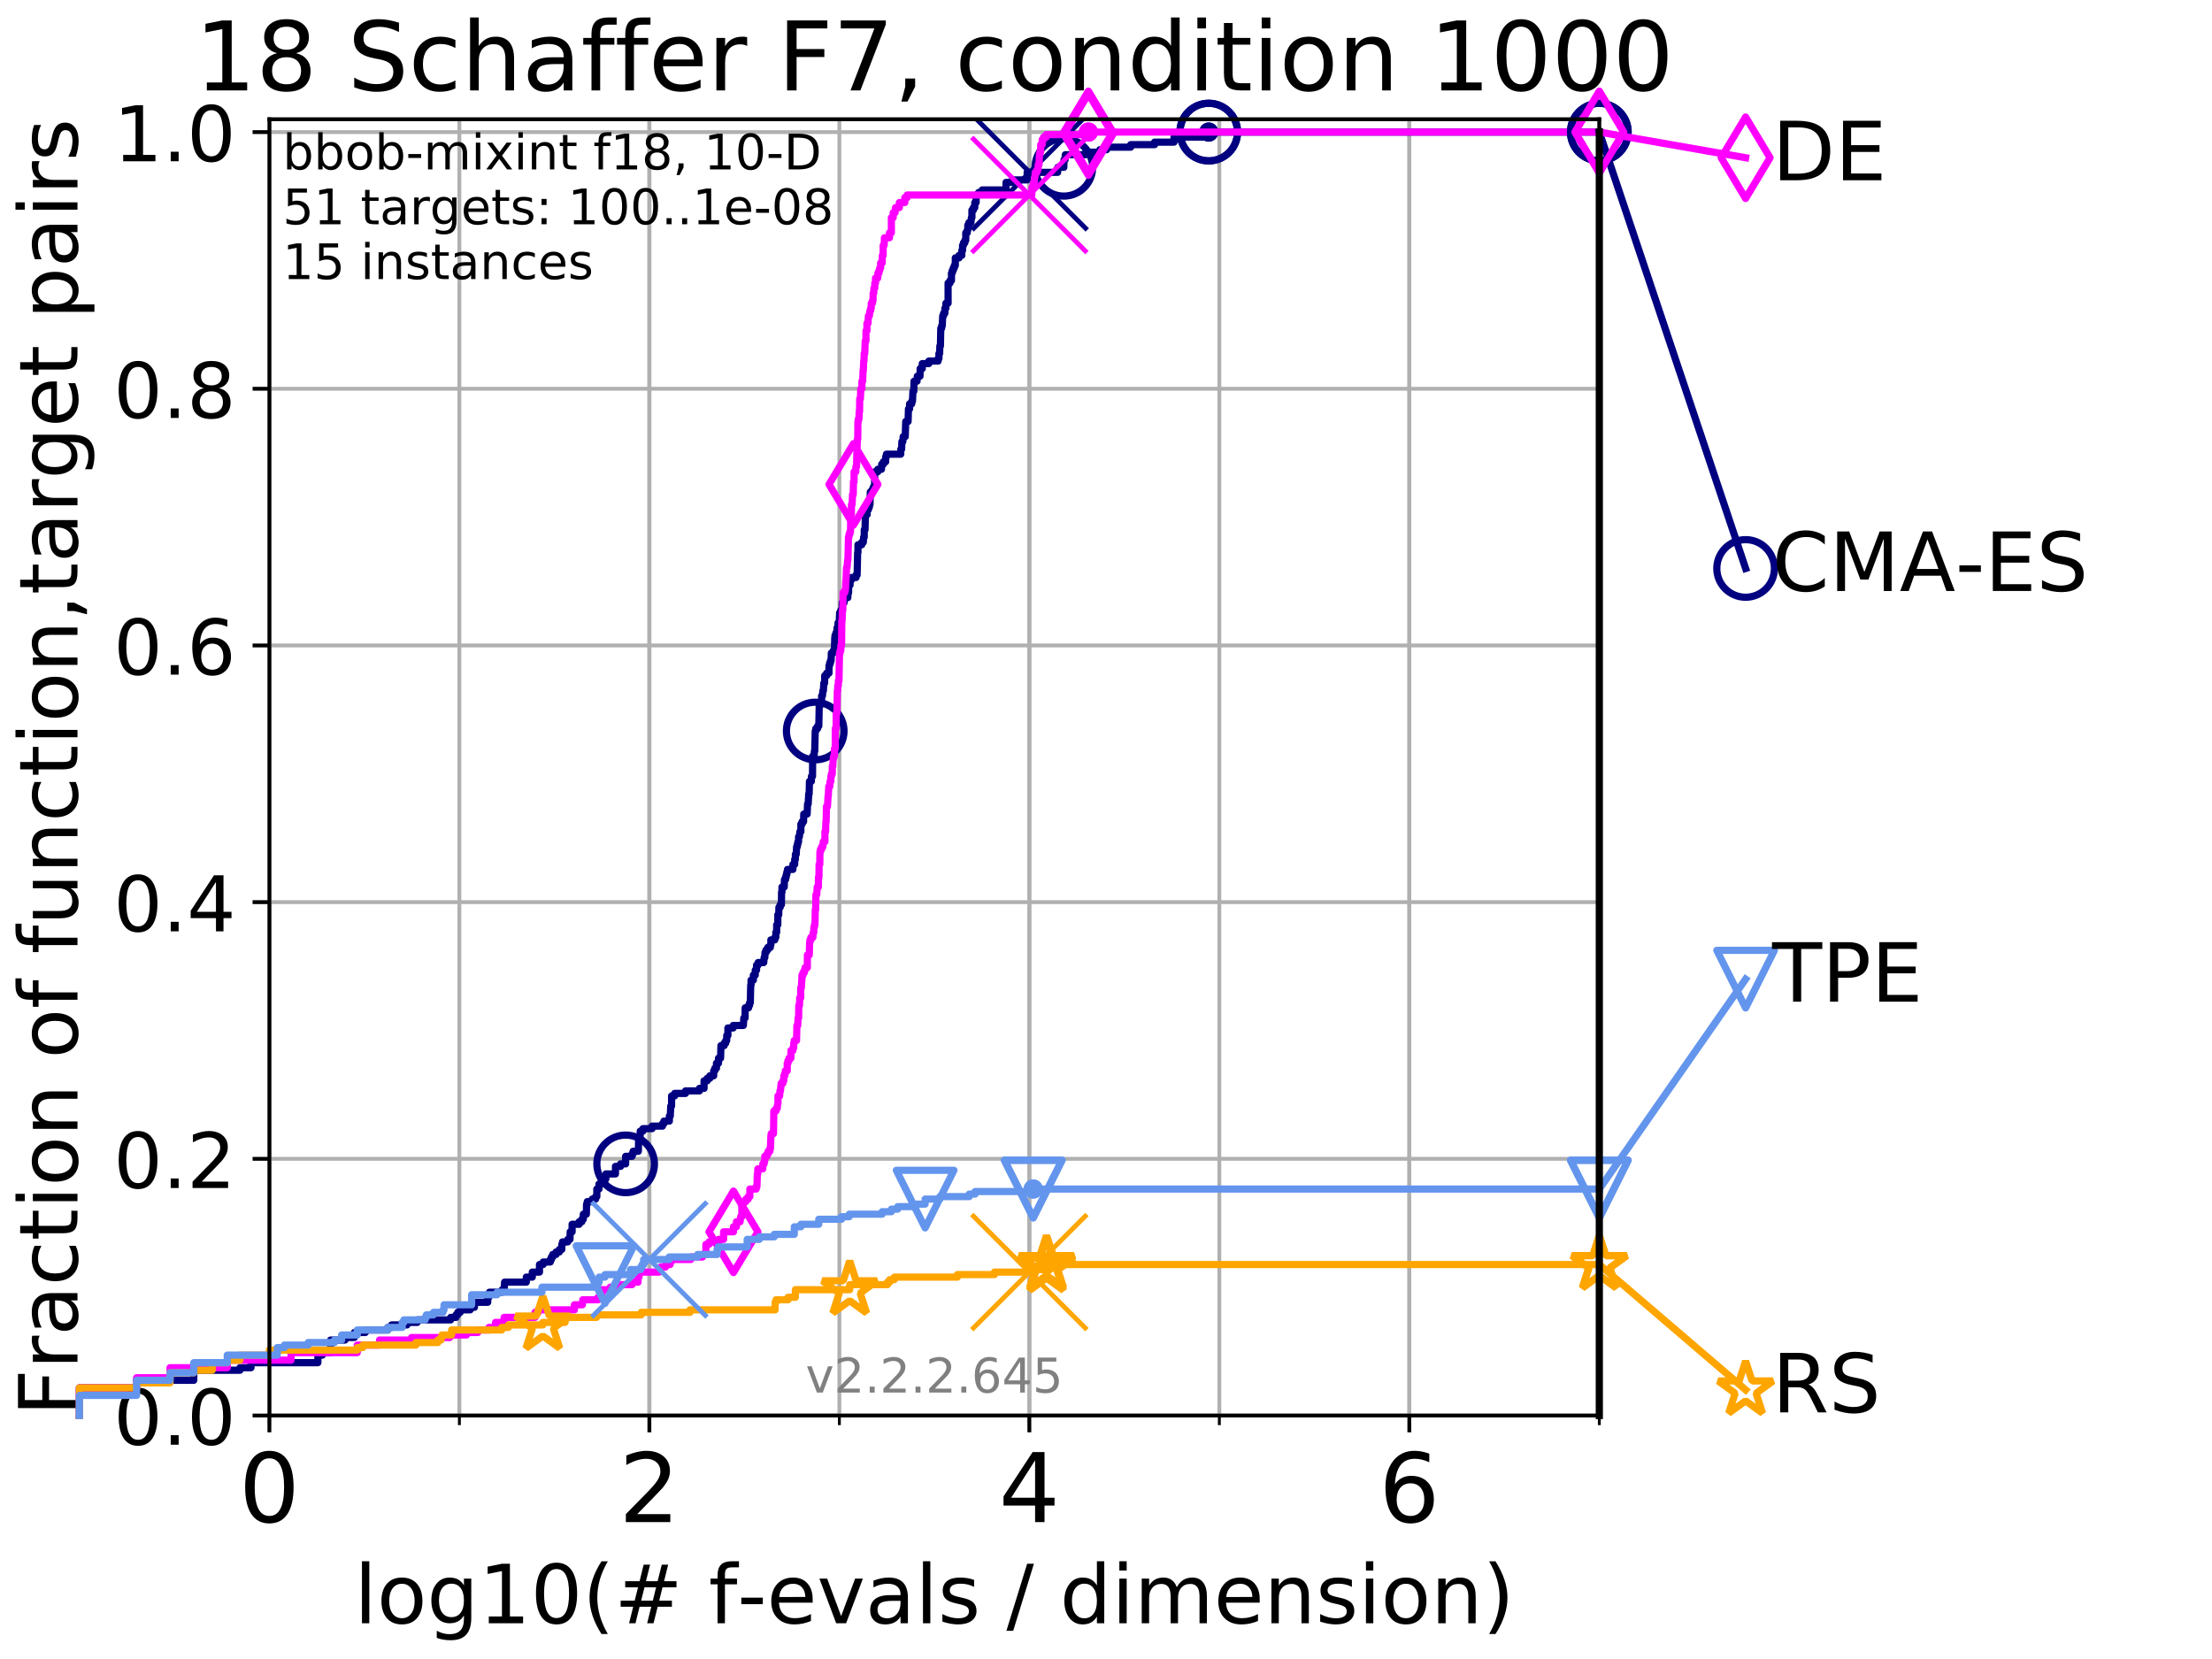 <?xml version="1.0" encoding="utf-8" standalone="no"?>
<!DOCTYPE svg PUBLIC "-//W3C//DTD SVG 1.1//EN"
  "http://www.w3.org/Graphics/SVG/1.1/DTD/svg11.dtd">
<!-- Created with matplotlib (http://matplotlib.org/) -->
<svg height="345.6pt" version="1.1" viewBox="0 0 460.8 345.6" width="460.8pt" xmlns="http://www.w3.org/2000/svg" xmlns:xlink="http://www.w3.org/1999/xlink">
 <defs>
  <style type="text/css">
*{stroke-linecap:butt;stroke-linejoin:round;}
  </style>
 </defs>
 <g id="figure_1">
  <g id="patch_1">
   <path d="M 0 345.6 
L 460.8 345.6 
L 460.8 0 
L 0 0 
z
" style="fill:#ffffff;"/>
  </g>
  <g id="axes_1">
   <g id="patch_2">
    <path d="M 56.12 294.88 
L 333.168 294.88 
L 333.168 24.84 
L 56.12 24.84 
z
" style="fill:#ffffff;"/>
   </g>
   <g id="matplotlib.axis_1">
    <g id="xtick_1">
     <g id="line2d_1">
      <path clip-path="url(#p0f5116cb74)" d="M 56.12 294.88 
L 56.12 24.84 
" style="fill:none;stroke:#b0b0b0;stroke-linecap:square;stroke-width:0.8;"/>
     </g>
     <g id="line2d_2">
      <defs>
       <path d="M 0 0 
L 0 3.5 
" id="mb1d3b4a4cc" style="stroke:#000000;stroke-width:0.8;"/>
      </defs>
      <g>
       <use style="stroke:#000000;stroke-width:0.8;" x="56.12" xlink:href="#mb1d3b4a4cc" y="294.88"/>
      </g>
     </g>
     <g id="text_1">
      <!-- 0 -->
      <defs>
       <path d="M 31.781 66.406 
Q 24.172 66.406 20.328 58.906 
Q 16.5 51.422 16.5 36.375 
Q 16.5 21.391 20.328 13.891 
Q 24.172 6.391 31.781 6.391 
Q 39.453 6.391 43.281 13.891 
Q 47.125 21.391 47.125 36.375 
Q 47.125 51.422 43.281 58.906 
Q 39.453 66.406 31.781 66.406 
z
M 31.781 74.219 
Q 44.047 74.219 50.516 64.516 
Q 56.984 54.828 56.984 36.375 
Q 56.984 17.969 50.516 8.266 
Q 44.047 -1.422 31.781 -1.422 
Q 19.531 -1.422 13.062 8.266 
Q 6.594 17.969 6.594 36.375 
Q 6.594 54.828 13.062 64.516 
Q 19.531 74.219 31.781 74.219 
z
" id="DejaVuSans-30"/>
      </defs>
      <g transform="translate(49.758 317.077)scale(0.2 -0.2)">
       <use xlink:href="#DejaVuSans-30"/>
      </g>
     </g>
    </g>
    <g id="xtick_2">
     <g id="line2d_3">
      <path clip-path="url(#p0f5116cb74)" d="M 135.277 294.88 
L 135.277 24.84 
" style="fill:none;stroke:#b0b0b0;stroke-linecap:square;stroke-width:0.8;"/>
     </g>
     <g id="line2d_4">
      <g>
       <use style="stroke:#000000;stroke-width:0.8;" x="135.277" xlink:href="#mb1d3b4a4cc" y="294.88"/>
      </g>
     </g>
     <g id="text_2">
      <!-- 2 -->
      <defs>
       <path d="M 19.188 8.297 
L 53.609 8.297 
L 53.609 0 
L 7.328 0 
L 7.328 8.297 
Q 12.938 14.109 22.625 23.891 
Q 32.328 33.688 34.812 36.531 
Q 39.547 41.844 41.422 45.531 
Q 43.312 49.219 43.312 52.781 
Q 43.312 58.594 39.234 62.25 
Q 35.156 65.922 28.609 65.922 
Q 23.969 65.922 18.812 64.312 
Q 13.672 62.703 7.812 59.422 
L 7.812 69.391 
Q 13.766 71.781 18.938 73 
Q 24.125 74.219 28.422 74.219 
Q 39.75 74.219 46.484 68.547 
Q 53.219 62.891 53.219 53.422 
Q 53.219 48.922 51.531 44.891 
Q 49.859 40.875 45.406 35.406 
Q 44.188 33.984 37.641 27.219 
Q 31.109 20.453 19.188 8.297 
z
" id="DejaVuSans-32"/>
      </defs>
      <g transform="translate(128.914 317.077)scale(0.2 -0.2)">
       <use xlink:href="#DejaVuSans-32"/>
      </g>
     </g>
    </g>
    <g id="xtick_3">
     <g id="line2d_5">
      <path clip-path="url(#p0f5116cb74)" d="M 214.433 294.88 
L 214.433 24.84 
" style="fill:none;stroke:#b0b0b0;stroke-linecap:square;stroke-width:0.8;"/>
     </g>
     <g id="line2d_6">
      <g>
       <use style="stroke:#000000;stroke-width:0.8;" x="214.433" xlink:href="#mb1d3b4a4cc" y="294.88"/>
      </g>
     </g>
     <g id="text_3">
      <!-- 4 -->
      <defs>
       <path d="M 37.797 64.312 
L 12.891 25.391 
L 37.797 25.391 
z
M 35.203 72.906 
L 47.609 72.906 
L 47.609 25.391 
L 58.016 25.391 
L 58.016 17.188 
L 47.609 17.188 
L 47.609 0 
L 37.797 0 
L 37.797 17.188 
L 4.891 17.188 
L 4.891 26.703 
z
" id="DejaVuSans-34"/>
      </defs>
      <g transform="translate(208.071 317.077)scale(0.2 -0.2)">
       <use xlink:href="#DejaVuSans-34"/>
      </g>
     </g>
    </g>
    <g id="xtick_4">
     <g id="line2d_7">
      <path clip-path="url(#p0f5116cb74)" d="M 293.59 294.88 
L 293.59 24.84 
" style="fill:none;stroke:#b0b0b0;stroke-linecap:square;stroke-width:0.8;"/>
     </g>
     <g id="line2d_8">
      <g>
       <use style="stroke:#000000;stroke-width:0.8;" x="293.59" xlink:href="#mb1d3b4a4cc" y="294.88"/>
      </g>
     </g>
     <g id="text_4">
      <!-- 6 -->
      <defs>
       <path d="M 33.016 40.375 
Q 26.375 40.375 22.484 35.828 
Q 18.609 31.297 18.609 23.391 
Q 18.609 15.531 22.484 10.953 
Q 26.375 6.391 33.016 6.391 
Q 39.656 6.391 43.531 10.953 
Q 47.406 15.531 47.406 23.391 
Q 47.406 31.297 43.531 35.828 
Q 39.656 40.375 33.016 40.375 
z
M 52.594 71.297 
L 52.594 62.312 
Q 48.875 64.062 45.094 64.984 
Q 41.312 65.922 37.594 65.922 
Q 27.828 65.922 22.672 59.328 
Q 17.531 52.734 16.797 39.406 
Q 19.672 43.656 24.016 45.922 
Q 28.375 48.188 33.594 48.188 
Q 44.578 48.188 50.953 41.516 
Q 57.328 34.859 57.328 23.391 
Q 57.328 12.156 50.688 5.359 
Q 44.047 -1.422 33.016 -1.422 
Q 20.359 -1.422 13.672 8.266 
Q 6.984 17.969 6.984 36.375 
Q 6.984 53.656 15.188 63.938 
Q 23.391 74.219 37.203 74.219 
Q 40.922 74.219 44.703 73.484 
Q 48.484 72.75 52.594 71.297 
z
" id="DejaVuSans-36"/>
      </defs>
      <g transform="translate(287.227 317.077)scale(0.2 -0.2)">
       <use xlink:href="#DejaVuSans-36"/>
      </g>
     </g>
    </g>
    <g id="xtick_5">
     <g id="line2d_9">
      <path clip-path="url(#p0f5116cb74)" d="M 56.12 294.88 
L 56.12 24.84 
" style="fill:none;stroke:#b0b0b0;stroke-linecap:square;stroke-width:0.8;"/>
     </g>
     <g id="line2d_10">
      <defs>
       <path d="M 0 0 
L 0 2 
" id="mbf75770903" style="stroke:#000000;stroke-width:0.6;"/>
      </defs>
      <g>
       <use style="stroke:#000000;stroke-width:0.6;" x="56.12" xlink:href="#mbf75770903" y="294.88"/>
      </g>
     </g>
    </g>
    <g id="xtick_6">
     <g id="line2d_11">
      <path clip-path="url(#p0f5116cb74)" d="M 95.698 294.88 
L 95.698 24.84 
" style="fill:none;stroke:#b0b0b0;stroke-linecap:square;stroke-width:0.8;"/>
     </g>
     <g id="line2d_12">
      <g>
       <use style="stroke:#000000;stroke-width:0.6;" x="95.698" xlink:href="#mbf75770903" y="294.88"/>
      </g>
     </g>
    </g>
    <g id="xtick_7">
     <g id="line2d_13">
      <path clip-path="url(#p0f5116cb74)" d="M 135.277 294.88 
L 135.277 24.84 
" style="fill:none;stroke:#b0b0b0;stroke-linecap:square;stroke-width:0.8;"/>
     </g>
     <g id="line2d_14">
      <g>
       <use style="stroke:#000000;stroke-width:0.6;" x="135.277" xlink:href="#mbf75770903" y="294.88"/>
      </g>
     </g>
    </g>
    <g id="xtick_8">
     <g id="line2d_15">
      <path clip-path="url(#p0f5116cb74)" d="M 174.855 294.88 
L 174.855 24.84 
" style="fill:none;stroke:#b0b0b0;stroke-linecap:square;stroke-width:0.8;"/>
     </g>
     <g id="line2d_16">
      <g>
       <use style="stroke:#000000;stroke-width:0.6;" x="174.855" xlink:href="#mbf75770903" y="294.88"/>
      </g>
     </g>
    </g>
    <g id="xtick_9">
     <g id="line2d_17">
      <path clip-path="url(#p0f5116cb74)" d="M 214.433 294.88 
L 214.433 24.84 
" style="fill:none;stroke:#b0b0b0;stroke-linecap:square;stroke-width:0.8;"/>
     </g>
     <g id="line2d_18">
      <g>
       <use style="stroke:#000000;stroke-width:0.6;" x="214.433" xlink:href="#mbf75770903" y="294.88"/>
      </g>
     </g>
    </g>
    <g id="xtick_10">
     <g id="line2d_19">
      <path clip-path="url(#p0f5116cb74)" d="M 254.011 294.88 
L 254.011 24.84 
" style="fill:none;stroke:#b0b0b0;stroke-linecap:square;stroke-width:0.8;"/>
     </g>
     <g id="line2d_20">
      <g>
       <use style="stroke:#000000;stroke-width:0.6;" x="254.011" xlink:href="#mbf75770903" y="294.88"/>
      </g>
     </g>
    </g>
    <g id="xtick_11">
     <g id="line2d_21">
      <path clip-path="url(#p0f5116cb74)" d="M 293.59 294.88 
L 293.59 24.84 
" style="fill:none;stroke:#b0b0b0;stroke-linecap:square;stroke-width:0.8;"/>
     </g>
     <g id="line2d_22">
      <g>
       <use style="stroke:#000000;stroke-width:0.6;" x="293.59" xlink:href="#mbf75770903" y="294.88"/>
      </g>
     </g>
    </g>
    <g id="xtick_12">
     <g id="line2d_23">
      <path clip-path="url(#p0f5116cb74)" d="M 333.168 294.88 
L 333.168 24.84 
" style="fill:none;stroke:#b0b0b0;stroke-linecap:square;stroke-width:0.8;"/>
     </g>
     <g id="line2d_24">
      <g>
       <use style="stroke:#000000;stroke-width:0.6;" x="333.168" xlink:href="#mbf75770903" y="294.88"/>
      </g>
     </g>
    </g>
    <g id="text_5">
     <!-- log10(# f-evals / dimension) -->
     <defs>
      <path d="M 9.422 75.984 
L 18.406 75.984 
L 18.406 0 
L 9.422 0 
z
" id="DejaVuSans-6c"/>
      <path d="M 30.609 48.391 
Q 23.391 48.391 19.188 42.75 
Q 14.984 37.109 14.984 27.297 
Q 14.984 17.484 19.156 11.844 
Q 23.344 6.203 30.609 6.203 
Q 37.797 6.203 41.984 11.859 
Q 46.188 17.531 46.188 27.297 
Q 46.188 37.016 41.984 42.703 
Q 37.797 48.391 30.609 48.391 
z
M 30.609 56 
Q 42.328 56 49.016 48.375 
Q 55.719 40.766 55.719 27.297 
Q 55.719 13.875 49.016 6.219 
Q 42.328 -1.422 30.609 -1.422 
Q 18.844 -1.422 12.172 6.219 
Q 5.516 13.875 5.516 27.297 
Q 5.516 40.766 12.172 48.375 
Q 18.844 56 30.609 56 
z
" id="DejaVuSans-6f"/>
      <path d="M 45.406 27.984 
Q 45.406 37.75 41.375 43.109 
Q 37.359 48.484 30.078 48.484 
Q 22.859 48.484 18.828 43.109 
Q 14.797 37.75 14.797 27.984 
Q 14.797 18.266 18.828 12.891 
Q 22.859 7.516 30.078 7.516 
Q 37.359 7.516 41.375 12.891 
Q 45.406 18.266 45.406 27.984 
z
M 54.391 6.781 
Q 54.391 -7.172 48.188 -13.984 
Q 42 -20.797 29.203 -20.797 
Q 24.469 -20.797 20.266 -20.094 
Q 16.062 -19.391 12.109 -17.922 
L 12.109 -9.188 
Q 16.062 -11.328 19.922 -12.344 
Q 23.781 -13.375 27.781 -13.375 
Q 36.625 -13.375 41.016 -8.766 
Q 45.406 -4.156 45.406 5.172 
L 45.406 9.625 
Q 42.625 4.781 38.281 2.391 
Q 33.938 0 27.875 0 
Q 17.828 0 11.672 7.656 
Q 5.516 15.328 5.516 27.984 
Q 5.516 40.672 11.672 48.328 
Q 17.828 56 27.875 56 
Q 33.938 56 38.281 53.609 
Q 42.625 51.219 45.406 46.391 
L 45.406 54.688 
L 54.391 54.688 
z
" id="DejaVuSans-67"/>
      <path d="M 12.406 8.297 
L 28.516 8.297 
L 28.516 63.922 
L 10.984 60.406 
L 10.984 69.391 
L 28.422 72.906 
L 38.281 72.906 
L 38.281 8.297 
L 54.391 8.297 
L 54.391 0 
L 12.406 0 
z
" id="DejaVuSans-31"/>
      <path d="M 31 75.875 
Q 24.469 64.656 21.281 53.656 
Q 18.109 42.672 18.109 31.391 
Q 18.109 20.125 21.312 9.062 
Q 24.516 -2 31 -13.188 
L 23.188 -13.188 
Q 15.875 -1.703 12.234 9.375 
Q 8.594 20.453 8.594 31.391 
Q 8.594 42.281 12.203 53.312 
Q 15.828 64.359 23.188 75.875 
z
" id="DejaVuSans-28"/>
      <path d="M 51.125 44 
L 36.922 44 
L 32.812 27.688 
L 47.125 27.688 
z
M 43.797 71.781 
L 38.719 51.516 
L 52.984 51.516 
L 58.109 71.781 
L 65.922 71.781 
L 60.891 51.516 
L 76.125 51.516 
L 76.125 44 
L 58.984 44 
L 54.984 27.688 
L 70.516 27.688 
L 70.516 20.219 
L 53.078 20.219 
L 48 0 
L 40.188 0 
L 45.219 20.219 
L 30.906 20.219 
L 25.875 0 
L 18.016 0 
L 23.094 20.219 
L 7.719 20.219 
L 7.719 27.688 
L 24.906 27.688 
L 29 44 
L 13.281 44 
L 13.281 51.516 
L 30.906 51.516 
L 35.891 71.781 
z
" id="DejaVuSans-23"/>
      <path id="DejaVuSans-20"/>
      <path d="M 37.109 75.984 
L 37.109 68.5 
L 28.516 68.5 
Q 23.688 68.5 21.797 66.547 
Q 19.922 64.594 19.922 59.516 
L 19.922 54.688 
L 34.719 54.688 
L 34.719 47.703 
L 19.922 47.703 
L 19.922 0 
L 10.891 0 
L 10.891 47.703 
L 2.297 47.703 
L 2.297 54.688 
L 10.891 54.688 
L 10.891 58.5 
Q 10.891 67.625 15.141 71.797 
Q 19.391 75.984 28.609 75.984 
z
" id="DejaVuSans-66"/>
      <path d="M 4.891 31.391 
L 31.203 31.391 
L 31.203 23.391 
L 4.891 23.391 
z
" id="DejaVuSans-2d"/>
      <path d="M 56.203 29.594 
L 56.203 25.203 
L 14.891 25.203 
Q 15.484 15.922 20.484 11.062 
Q 25.484 6.203 34.422 6.203 
Q 39.594 6.203 44.453 7.469 
Q 49.312 8.734 54.109 11.281 
L 54.109 2.781 
Q 49.266 0.734 44.188 -0.344 
Q 39.109 -1.422 33.891 -1.422 
Q 20.797 -1.422 13.156 6.188 
Q 5.516 13.812 5.516 26.812 
Q 5.516 40.234 12.766 48.109 
Q 20.016 56 32.328 56 
Q 43.359 56 49.781 48.891 
Q 56.203 41.797 56.203 29.594 
z
M 47.219 32.234 
Q 47.125 39.594 43.094 43.984 
Q 39.062 48.391 32.422 48.391 
Q 24.906 48.391 20.391 44.141 
Q 15.875 39.891 15.188 32.172 
z
" id="DejaVuSans-65"/>
      <path d="M 2.984 54.688 
L 12.5 54.688 
L 29.594 8.797 
L 46.688 54.688 
L 56.203 54.688 
L 35.688 0 
L 23.484 0 
z
" id="DejaVuSans-76"/>
      <path d="M 34.281 27.484 
Q 23.391 27.484 19.188 25 
Q 14.984 22.516 14.984 16.5 
Q 14.984 11.719 18.141 8.906 
Q 21.297 6.109 26.703 6.109 
Q 34.188 6.109 38.703 11.406 
Q 43.219 16.703 43.219 25.484 
L 43.219 27.484 
z
M 52.203 31.203 
L 52.203 0 
L 43.219 0 
L 43.219 8.297 
Q 40.141 3.328 35.547 0.953 
Q 30.953 -1.422 24.312 -1.422 
Q 15.922 -1.422 10.953 3.297 
Q 6 8.016 6 15.922 
Q 6 25.141 12.172 29.828 
Q 18.359 34.516 30.609 34.516 
L 43.219 34.516 
L 43.219 35.406 
Q 43.219 41.609 39.141 45 
Q 35.062 48.391 27.688 48.391 
Q 23 48.391 18.547 47.266 
Q 14.109 46.141 10.016 43.891 
L 10.016 52.203 
Q 14.938 54.109 19.578 55.047 
Q 24.219 56 28.609 56 
Q 40.484 56 46.344 49.844 
Q 52.203 43.703 52.203 31.203 
z
" id="DejaVuSans-61"/>
      <path d="M 44.281 53.078 
L 44.281 44.578 
Q 40.484 46.531 36.375 47.5 
Q 32.281 48.484 27.875 48.484 
Q 21.188 48.484 17.844 46.438 
Q 14.5 44.391 14.5 40.281 
Q 14.5 37.156 16.891 35.375 
Q 19.281 33.594 26.516 31.984 
L 29.594 31.297 
Q 39.156 29.25 43.188 25.516 
Q 47.219 21.781 47.219 15.094 
Q 47.219 7.469 41.188 3.016 
Q 35.156 -1.422 24.609 -1.422 
Q 20.219 -1.422 15.453 -0.562 
Q 10.688 0.297 5.422 2 
L 5.422 11.281 
Q 10.406 8.688 15.234 7.391 
Q 20.062 6.109 24.812 6.109 
Q 31.156 6.109 34.562 8.281 
Q 37.984 10.453 37.984 14.406 
Q 37.984 18.062 35.516 20.016 
Q 33.062 21.969 24.703 23.781 
L 21.578 24.516 
Q 13.234 26.266 9.516 29.906 
Q 5.812 33.547 5.812 39.891 
Q 5.812 47.609 11.281 51.797 
Q 16.75 56 26.812 56 
Q 31.781 56 36.172 55.266 
Q 40.578 54.547 44.281 53.078 
z
" id="DejaVuSans-73"/>
      <path d="M 25.391 72.906 
L 33.688 72.906 
L 8.297 -9.281 
L 0 -9.281 
z
" id="DejaVuSans-2f"/>
      <path d="M 45.406 46.391 
L 45.406 75.984 
L 54.391 75.984 
L 54.391 0 
L 45.406 0 
L 45.406 8.203 
Q 42.578 3.328 38.25 0.953 
Q 33.938 -1.422 27.875 -1.422 
Q 17.969 -1.422 11.734 6.484 
Q 5.516 14.406 5.516 27.297 
Q 5.516 40.188 11.734 48.094 
Q 17.969 56 27.875 56 
Q 33.938 56 38.25 53.625 
Q 42.578 51.266 45.406 46.391 
z
M 14.797 27.297 
Q 14.797 17.391 18.875 11.75 
Q 22.953 6.109 30.078 6.109 
Q 37.203 6.109 41.297 11.75 
Q 45.406 17.391 45.406 27.297 
Q 45.406 37.203 41.297 42.844 
Q 37.203 48.484 30.078 48.484 
Q 22.953 48.484 18.875 42.844 
Q 14.797 37.203 14.797 27.297 
z
" id="DejaVuSans-64"/>
      <path d="M 9.422 54.688 
L 18.406 54.688 
L 18.406 0 
L 9.422 0 
z
M 9.422 75.984 
L 18.406 75.984 
L 18.406 64.594 
L 9.422 64.594 
z
" id="DejaVuSans-69"/>
      <path d="M 52 44.188 
Q 55.375 50.25 60.062 53.125 
Q 64.75 56 71.094 56 
Q 79.641 56 84.281 50.016 
Q 88.922 44.047 88.922 33.016 
L 88.922 0 
L 79.891 0 
L 79.891 32.719 
Q 79.891 40.578 77.094 44.375 
Q 74.312 48.188 68.609 48.188 
Q 61.625 48.188 57.562 43.547 
Q 53.516 38.922 53.516 30.906 
L 53.516 0 
L 44.484 0 
L 44.484 32.719 
Q 44.484 40.625 41.703 44.406 
Q 38.922 48.188 33.109 48.188 
Q 26.219 48.188 22.156 43.531 
Q 18.109 38.875 18.109 30.906 
L 18.109 0 
L 9.078 0 
L 9.078 54.688 
L 18.109 54.688 
L 18.109 46.188 
Q 21.188 51.219 25.484 53.609 
Q 29.781 56 35.688 56 
Q 41.656 56 45.828 52.969 
Q 50 49.953 52 44.188 
z
" id="DejaVuSans-6d"/>
      <path d="M 54.891 33.016 
L 54.891 0 
L 45.906 0 
L 45.906 32.719 
Q 45.906 40.484 42.875 44.328 
Q 39.844 48.188 33.797 48.188 
Q 26.516 48.188 22.312 43.547 
Q 18.109 38.922 18.109 30.906 
L 18.109 0 
L 9.078 0 
L 9.078 54.688 
L 18.109 54.688 
L 18.109 46.188 
Q 21.344 51.125 25.703 53.562 
Q 30.078 56 35.797 56 
Q 45.219 56 50.047 50.172 
Q 54.891 44.344 54.891 33.016 
z
" id="DejaVuSans-6e"/>
      <path d="M 8.016 75.875 
L 15.828 75.875 
Q 23.141 64.359 26.781 53.312 
Q 30.422 42.281 30.422 31.391 
Q 30.422 20.453 26.781 9.375 
Q 23.141 -1.703 15.828 -13.188 
L 8.016 -13.188 
Q 14.5 -2 17.703 9.062 
Q 20.906 20.125 20.906 31.391 
Q 20.906 42.672 17.703 53.656 
Q 14.5 64.656 8.016 75.875 
z
" id="DejaVuSans-29"/>
     </defs>
     <g transform="translate(73.803 338.154)scale(0.17 -0.17)">
      <use xlink:href="#DejaVuSans-6c"/>
      <use x="27.783" xlink:href="#DejaVuSans-6f"/>
      <use x="88.965" xlink:href="#DejaVuSans-67"/>
      <use x="152.441" xlink:href="#DejaVuSans-31"/>
      <use x="216.064" xlink:href="#DejaVuSans-30"/>
      <use x="279.688" xlink:href="#DejaVuSans-28"/>
      <use x="318.701" xlink:href="#DejaVuSans-23"/>
      <use x="402.49" xlink:href="#DejaVuSans-20"/>
      <use x="434.277" xlink:href="#DejaVuSans-66"/>
      <use x="469.404" xlink:href="#DejaVuSans-2d"/>
      <use x="505.488" xlink:href="#DejaVuSans-65"/>
      <use x="567.012" xlink:href="#DejaVuSans-76"/>
      <use x="626.191" xlink:href="#DejaVuSans-61"/>
      <use x="687.471" xlink:href="#DejaVuSans-6c"/>
      <use x="715.254" xlink:href="#DejaVuSans-73"/>
      <use x="767.354" xlink:href="#DejaVuSans-20"/>
      <use x="799.141" xlink:href="#DejaVuSans-2f"/>
      <use x="832.832" xlink:href="#DejaVuSans-20"/>
      <use x="864.619" xlink:href="#DejaVuSans-64"/>
      <use x="928.096" xlink:href="#DejaVuSans-69"/>
      <use x="955.879" xlink:href="#DejaVuSans-6d"/>
      <use x="1053.291" xlink:href="#DejaVuSans-65"/>
      <use x="1114.814" xlink:href="#DejaVuSans-6e"/>
      <use x="1178.193" xlink:href="#DejaVuSans-73"/>
      <use x="1230.293" xlink:href="#DejaVuSans-69"/>
      <use x="1258.076" xlink:href="#DejaVuSans-6f"/>
      <use x="1319.258" xlink:href="#DejaVuSans-6e"/>
      <use x="1382.637" xlink:href="#DejaVuSans-29"/>
     </g>
    </g>
   </g>
   <g id="matplotlib.axis_2">
    <g id="ytick_1">
     <g id="line2d_25">
      <path clip-path="url(#p0f5116cb74)" d="M 56.12 294.88 
L 333.168 294.88 
" style="fill:none;stroke:#b0b0b0;stroke-linecap:square;stroke-width:0.8;"/>
     </g>
     <g id="line2d_26">
      <defs>
       <path d="M 0 0 
L -3.5 0 
" id="m495942e449" style="stroke:#000000;stroke-width:0.8;"/>
      </defs>
      <g>
       <use style="stroke:#000000;stroke-width:0.8;" x="56.12" xlink:href="#m495942e449" y="294.88"/>
      </g>
     </g>
     <g id="text_6">
      <!-- 0.0 -->
      <defs>
       <path d="M 10.688 12.406 
L 21 12.406 
L 21 0 
L 10.688 0 
z
" id="DejaVuSans-2e"/>
      </defs>
      <g transform="translate(23.675 300.959)scale(0.16 -0.16)">
       <use xlink:href="#DejaVuSans-30"/>
       <use x="63.623" xlink:href="#DejaVuSans-2e"/>
       <use x="95.41" xlink:href="#DejaVuSans-30"/>
      </g>
     </g>
    </g>
    <g id="ytick_2">
     <g id="line2d_27">
      <path clip-path="url(#p0f5116cb74)" d="M 56.12 241.407 
L 333.168 241.407 
" style="fill:none;stroke:#b0b0b0;stroke-linecap:square;stroke-width:0.8;"/>
     </g>
     <g id="line2d_28">
      <g>
       <use style="stroke:#000000;stroke-width:0.8;" x="56.12" xlink:href="#m495942e449" y="241.407"/>
      </g>
     </g>
     <g id="text_7">
      <!-- 0.2 -->
      <g transform="translate(23.675 247.485)scale(0.16 -0.16)">
       <use xlink:href="#DejaVuSans-30"/>
       <use x="63.623" xlink:href="#DejaVuSans-2e"/>
       <use x="95.41" xlink:href="#DejaVuSans-32"/>
      </g>
     </g>
    </g>
    <g id="ytick_3">
     <g id="line2d_29">
      <path clip-path="url(#p0f5116cb74)" d="M 56.12 187.933 
L 333.168 187.933 
" style="fill:none;stroke:#b0b0b0;stroke-linecap:square;stroke-width:0.8;"/>
     </g>
     <g id="line2d_30">
      <g>
       <use style="stroke:#000000;stroke-width:0.8;" x="56.12" xlink:href="#m495942e449" y="187.933"/>
      </g>
     </g>
     <g id="text_8">
      <!-- 0.4 -->
      <g transform="translate(23.675 194.012)scale(0.16 -0.16)">
       <use xlink:href="#DejaVuSans-30"/>
       <use x="63.623" xlink:href="#DejaVuSans-2e"/>
       <use x="95.41" xlink:href="#DejaVuSans-34"/>
      </g>
     </g>
    </g>
    <g id="ytick_4">
     <g id="line2d_31">
      <path clip-path="url(#p0f5116cb74)" d="M 56.12 134.46 
L 333.168 134.46 
" style="fill:none;stroke:#b0b0b0;stroke-linecap:square;stroke-width:0.8;"/>
     </g>
     <g id="line2d_32">
      <g>
       <use style="stroke:#000000;stroke-width:0.8;" x="56.12" xlink:href="#m495942e449" y="134.46"/>
      </g>
     </g>
     <g id="text_9">
      <!-- 0.6 -->
      <g transform="translate(23.675 140.539)scale(0.16 -0.16)">
       <use xlink:href="#DejaVuSans-30"/>
       <use x="63.623" xlink:href="#DejaVuSans-2e"/>
       <use x="95.41" xlink:href="#DejaVuSans-36"/>
      </g>
     </g>
    </g>
    <g id="ytick_5">
     <g id="line2d_33">
      <path clip-path="url(#p0f5116cb74)" d="M 56.12 80.987 
L 333.168 80.987 
" style="fill:none;stroke:#b0b0b0;stroke-linecap:square;stroke-width:0.8;"/>
     </g>
     <g id="line2d_34">
      <g>
       <use style="stroke:#000000;stroke-width:0.8;" x="56.12" xlink:href="#m495942e449" y="80.987"/>
      </g>
     </g>
     <g id="text_10">
      <!-- 0.8 -->
      <defs>
       <path d="M 31.781 34.625 
Q 24.75 34.625 20.719 30.859 
Q 16.703 27.094 16.703 20.516 
Q 16.703 13.922 20.719 10.156 
Q 24.75 6.391 31.781 6.391 
Q 38.812 6.391 42.859 10.172 
Q 46.922 13.969 46.922 20.516 
Q 46.922 27.094 42.891 30.859 
Q 38.875 34.625 31.781 34.625 
z
M 21.922 38.812 
Q 15.578 40.375 12.031 44.719 
Q 8.5 49.078 8.5 55.328 
Q 8.5 64.062 14.719 69.141 
Q 20.953 74.219 31.781 74.219 
Q 42.672 74.219 48.875 69.141 
Q 55.078 64.062 55.078 55.328 
Q 55.078 49.078 51.531 44.719 
Q 48 40.375 41.703 38.812 
Q 48.828 37.156 52.797 32.312 
Q 56.781 27.484 56.781 20.516 
Q 56.781 9.906 50.312 4.234 
Q 43.844 -1.422 31.781 -1.422 
Q 19.734 -1.422 13.25 4.234 
Q 6.781 9.906 6.781 20.516 
Q 6.781 27.484 10.781 32.312 
Q 14.797 37.156 21.922 38.812 
z
M 18.312 54.391 
Q 18.312 48.734 21.844 45.562 
Q 25.391 42.391 31.781 42.391 
Q 38.141 42.391 41.719 45.562 
Q 45.312 48.734 45.312 54.391 
Q 45.312 60.062 41.719 63.234 
Q 38.141 66.406 31.781 66.406 
Q 25.391 66.406 21.844 63.234 
Q 18.312 60.062 18.312 54.391 
z
" id="DejaVuSans-38"/>
      </defs>
      <g transform="translate(23.675 87.066)scale(0.16 -0.16)">
       <use xlink:href="#DejaVuSans-30"/>
       <use x="63.623" xlink:href="#DejaVuSans-2e"/>
       <use x="95.41" xlink:href="#DejaVuSans-38"/>
      </g>
     </g>
    </g>
    <g id="ytick_6">
     <g id="line2d_35">
      <path clip-path="url(#p0f5116cb74)" d="M 56.12 27.514 
L 333.168 27.514 
" style="fill:none;stroke:#b0b0b0;stroke-linecap:square;stroke-width:0.8;"/>
     </g>
     <g id="line2d_36">
      <g>
       <use style="stroke:#000000;stroke-width:0.8;" x="56.12" xlink:href="#m495942e449" y="27.514"/>
      </g>
     </g>
     <g id="text_11">
      <!-- 1.0 -->
      <g transform="translate(23.675 33.592)scale(0.16 -0.16)">
       <use xlink:href="#DejaVuSans-31"/>
       <use x="63.623" xlink:href="#DejaVuSans-2e"/>
       <use x="95.41" xlink:href="#DejaVuSans-30"/>
      </g>
     </g>
    </g>
    <g id="text_12">
     <!-- Fraction of function,target pairs -->
     <defs>
      <path d="M 9.812 72.906 
L 51.703 72.906 
L 51.703 64.594 
L 19.672 64.594 
L 19.672 43.109 
L 48.578 43.109 
L 48.578 34.812 
L 19.672 34.812 
L 19.672 0 
L 9.812 0 
z
" id="DejaVuSans-46"/>
      <path d="M 41.109 46.297 
Q 39.594 47.172 37.812 47.578 
Q 36.031 48 33.891 48 
Q 26.266 48 22.188 43.047 
Q 18.109 38.094 18.109 28.812 
L 18.109 0 
L 9.078 0 
L 9.078 54.688 
L 18.109 54.688 
L 18.109 46.188 
Q 20.953 51.172 25.484 53.578 
Q 30.031 56 36.531 56 
Q 37.453 56 38.578 55.875 
Q 39.703 55.766 41.062 55.516 
z
" id="DejaVuSans-72"/>
      <path d="M 48.781 52.594 
L 48.781 44.188 
Q 44.969 46.297 41.141 47.344 
Q 37.312 48.391 33.406 48.391 
Q 24.656 48.391 19.812 42.844 
Q 14.984 37.312 14.984 27.297 
Q 14.984 17.281 19.812 11.734 
Q 24.656 6.203 33.406 6.203 
Q 37.312 6.203 41.141 7.25 
Q 44.969 8.297 48.781 10.406 
L 48.781 2.094 
Q 45.016 0.344 40.984 -0.531 
Q 36.969 -1.422 32.422 -1.422 
Q 20.062 -1.422 12.781 6.344 
Q 5.516 14.109 5.516 27.297 
Q 5.516 40.672 12.859 48.328 
Q 20.219 56 33.016 56 
Q 37.156 56 41.109 55.141 
Q 45.062 54.297 48.781 52.594 
z
" id="DejaVuSans-63"/>
      <path d="M 18.312 70.219 
L 18.312 54.688 
L 36.812 54.688 
L 36.812 47.703 
L 18.312 47.703 
L 18.312 18.016 
Q 18.312 11.328 20.141 9.422 
Q 21.969 7.516 27.594 7.516 
L 36.812 7.516 
L 36.812 0 
L 27.594 0 
Q 17.188 0 13.234 3.875 
Q 9.281 7.766 9.281 18.016 
L 9.281 47.703 
L 2.688 47.703 
L 2.688 54.688 
L 9.281 54.688 
L 9.281 70.219 
z
" id="DejaVuSans-74"/>
      <path d="M 8.5 21.578 
L 8.5 54.688 
L 17.484 54.688 
L 17.484 21.922 
Q 17.484 14.156 20.5 10.266 
Q 23.531 6.391 29.594 6.391 
Q 36.859 6.391 41.078 11.031 
Q 45.312 15.672 45.312 23.688 
L 45.312 54.688 
L 54.297 54.688 
L 54.297 0 
L 45.312 0 
L 45.312 8.406 
Q 42.047 3.422 37.719 1 
Q 33.406 -1.422 27.688 -1.422 
Q 18.266 -1.422 13.375 4.438 
Q 8.5 10.297 8.5 21.578 
z
M 31.109 56 
z
" id="DejaVuSans-75"/>
      <path d="M 11.719 12.406 
L 22.016 12.406 
L 22.016 4 
L 14.016 -11.625 
L 7.719 -11.625 
L 11.719 4 
z
" id="DejaVuSans-2c"/>
      <path d="M 18.109 8.203 
L 18.109 -20.797 
L 9.078 -20.797 
L 9.078 54.688 
L 18.109 54.688 
L 18.109 46.391 
Q 20.953 51.266 25.266 53.625 
Q 29.594 56 35.594 56 
Q 45.562 56 51.781 48.094 
Q 58.016 40.188 58.016 27.297 
Q 58.016 14.406 51.781 6.484 
Q 45.562 -1.422 35.594 -1.422 
Q 29.594 -1.422 25.266 0.953 
Q 20.953 3.328 18.109 8.203 
z
M 48.688 27.297 
Q 48.688 37.203 44.609 42.844 
Q 40.531 48.484 33.406 48.484 
Q 26.266 48.484 22.188 42.844 
Q 18.109 37.203 18.109 27.297 
Q 18.109 17.391 22.188 11.75 
Q 26.266 6.109 33.406 6.109 
Q 40.531 6.109 44.609 11.75 
Q 48.688 17.391 48.688 27.297 
z
" id="DejaVuSans-70"/>
     </defs>
     <g transform="translate(16.14 294.999)rotate(-90)scale(0.17 -0.17)">
      <use xlink:href="#DejaVuSans-46"/>
      <use x="57.41" xlink:href="#DejaVuSans-72"/>
      <use x="98.523" xlink:href="#DejaVuSans-61"/>
      <use x="159.803" xlink:href="#DejaVuSans-63"/>
      <use x="214.783" xlink:href="#DejaVuSans-74"/>
      <use x="253.992" xlink:href="#DejaVuSans-69"/>
      <use x="281.775" xlink:href="#DejaVuSans-6f"/>
      <use x="342.957" xlink:href="#DejaVuSans-6e"/>
      <use x="406.336" xlink:href="#DejaVuSans-20"/>
      <use x="438.123" xlink:href="#DejaVuSans-6f"/>
      <use x="499.305" xlink:href="#DejaVuSans-66"/>
      <use x="534.51" xlink:href="#DejaVuSans-20"/>
      <use x="566.297" xlink:href="#DejaVuSans-66"/>
      <use x="601.502" xlink:href="#DejaVuSans-75"/>
      <use x="664.881" xlink:href="#DejaVuSans-6e"/>
      <use x="728.26" xlink:href="#DejaVuSans-63"/>
      <use x="783.24" xlink:href="#DejaVuSans-74"/>
      <use x="822.449" xlink:href="#DejaVuSans-69"/>
      <use x="850.232" xlink:href="#DejaVuSans-6f"/>
      <use x="911.414" xlink:href="#DejaVuSans-6e"/>
      <use x="974.793" xlink:href="#DejaVuSans-2c"/>
      <use x="1006.58" xlink:href="#DejaVuSans-74"/>
      <use x="1045.789" xlink:href="#DejaVuSans-61"/>
      <use x="1107.068" xlink:href="#DejaVuSans-72"/>
      <use x="1148.166" xlink:href="#DejaVuSans-67"/>
      <use x="1211.643" xlink:href="#DejaVuSans-65"/>
      <use x="1273.166" xlink:href="#DejaVuSans-74"/>
      <use x="1312.375" xlink:href="#DejaVuSans-20"/>
      <use x="1344.162" xlink:href="#DejaVuSans-70"/>
      <use x="1407.639" xlink:href="#DejaVuSans-61"/>
      <use x="1468.918" xlink:href="#DejaVuSans-69"/>
      <use x="1496.701" xlink:href="#DejaVuSans-72"/>
      <use x="1537.814" xlink:href="#DejaVuSans-73"/>
     </g>
    </g>
   </g>
   <g id="line2d_37">
    <defs>
     <path d="M 0 1.5 
C 0.398 1.5 0.779 1.342 1.061 1.061 
C 1.342 0.779 1.5 0.398 1.5 0 
C 1.5 -0.398 1.342 -0.779 1.061 -1.061 
C 0.779 -1.342 0.398 -1.5 0 -1.5 
C -0.398 -1.5 -0.779 -1.342 -1.061 -1.061 
C -1.342 -0.779 -1.5 -0.398 -1.5 0 
C -1.5 0.398 -1.342 0.779 -1.061 1.061 
C -0.779 1.342 -0.398 1.5 0 1.5 
z
" id="mcf5a2e1da9" style="stroke:#000080;"/>
    </defs>
    <g>
     <use style="fill:#000080;stroke:#000080;" x="251.8" xlink:href="#mcf5a2e1da9" y="27.514"/>
     <use style="fill:#000080;stroke:#000080;" x="251.8" xlink:href="#mcf5a2e1da9" y="27.514"/>
    </g>
   </g>
   <g id="line2d_38">
    <path d="M 16.542 294.88 
L 16.542 289.113 
L 28.456 289.113 
L 28.456 287.541 
L 40.37 287.541 
L 40.37 285.444 
L 49.989 285.444 
L 49.989 284.919 
L 52.284 284.919 
L 52.284 283.871 
L 66.223 283.871 
L 66.223 282.298 
L 67.153 282.298 
L 67.153 281.774 
L 68.873 281.774 
L 68.873 279.153 
L 71.87 279.153 
L 71.87 278.628 
L 73.818 278.628 
L 73.818 277.58 
L 76.113 277.58 
L 76.113 277.056 
L 80.787 277.056 
L 80.787 276.531 
L 81.587 276.531 
L 81.587 276.007 
L 84.786 276.007 
L 84.786 275.483 
L 86.918 275.483 
L 86.918 274.959 
L 93.887 274.959 
L 93.887 274.434 
L 94.997 274.434 
L 94.997 273.91 
L 95.351 273.91 
L 95.351 273.386 
L 95.869 273.386 
L 95.869 272.862 
L 97.95 272.862 
L 97.95 272.337 
L 98.832 272.337 
L 98.832 271.289 
L 101.604 271.289 
L 101.604 270.24 
L 101.846 270.24 
L 101.846 269.716 
L 101.966 269.716 
L 101.966 269.192 
L 104.616 269.192 
L 104.616 268.668 
L 105.02 268.668 
L 105.12 267.095 
L 109.637 267.095 
L 109.637 266.046 
L 110.889 266.046 
L 110.889 264.998 
L 112.385 264.998 
L 112.385 263.425 
L 113.149 263.425 
L 113.149 262.901 
L 114.639 262.901 
L 114.639 262.377 
L 114.866 262.377 
L 114.866 261.852 
L 115.146 261.852 
L 115.146 261.328 
L 115.852 261.328 
L 115.852 260.804 
L 116.53 260.804 
L 116.53 260.28 
L 117.034 260.28 
L 117.034 259.231 
L 117.182 259.231 
L 117.182 258.707 
L 118.279 258.707 
L 118.279 258.183 
L 118.735 258.183 
L 118.78 256.61 
L 119.18 256.61 
L 119.18 255.037 
L 120.65 255.037 
L 120.65 254.513 
L 121.204 254.513 
L 121.204 253.989 
L 121.513 253.989 
L 121.513 252.94 
L 122.152 252.94 
L 122.189 250.843 
L 122.335 250.843 
L 122.335 250.319 
L 123.362 250.319 
L 123.362 249.795 
L 124.069 249.795 
L 124.069 249.27 
L 124.331 249.27 
L 124.331 247.698 
L 124.78 247.698 
L 124.78 246.649 
L 125.341 246.649 
L 125.341 245.601 
L 126.207 245.601 
L 126.207 244.552 
L 128.212 244.552 
L 128.212 242.979 
L 129.268 242.979 
L 129.268 242.455 
L 130.332 242.455 
L 130.332 240.882 
L 131.676 240.882 
L 131.676 240.358 
L 131.886 240.358 
L 131.886 239.834 
L 132.981 239.834 
L 133.04 237.213 
L 133.331 237.213 
L 133.37 235.64 
L 133.937 235.64 
L 133.937 235.116 
L 135.835 235.116 
L 135.835 234.592 
L 138.005 234.592 
L 138.005 234.067 
L 138.31 234.067 
L 138.31 233.543 
L 139.439 233.543 
L 139.439 232.495 
L 139.627 232.495 
L 139.733 230.398 
L 139.905 230.398 
L 139.905 228.301 
L 140.549 228.301 
L 140.549 227.776 
L 142.81 227.776 
L 142.81 227.252 
L 145.711 227.252 
L 145.711 226.728 
L 146.667 226.728 
L 146.667 225.155 
L 147.328 225.155 
L 147.328 224.631 
L 147.873 224.631 
L 147.873 224.107 
L 148.672 224.107 
L 148.672 223.058 
L 148.915 223.058 
L 148.915 222.534 
L 149.254 222.534 
L 149.254 221.485 
L 149.675 221.485 
L 149.675 220.437 
L 150.108 220.437 
L 150.188 217.816 
L 150.867 217.816 
L 150.867 217.291 
L 151.184 217.291 
L 151.184 216.767 
L 151.387 216.767 
L 151.387 215.719 
L 151.634 215.719 
L 151.634 214.146 
L 152.733 214.146 
L 152.733 213.622 
L 154.856 213.622 
L 154.955 212.049 
L 155.216 212.049 
L 155.232 209.952 
L 155.944 209.952 
L 155.944 209.428 
L 156.149 209.428 
L 156.149 208.903 
L 156.301 208.903 
L 156.387 205.234 
L 156.458 205.234 
L 156.458 204.185 
L 156.937 204.185 
L 156.937 203.137 
L 157.332 203.137 
L 157.332 202.088 
L 157.606 202.088 
L 157.606 201.04 
L 157.931 201.04 
L 157.931 200.515 
L 159.101 200.515 
L 159.187 199.467 
L 159.331 199.467 
L 159.361 198.418 
L 159.584 198.418 
L 159.584 197.894 
L 159.936 197.894 
L 159.936 197.37 
L 160.468 197.37 
L 160.468 196.846 
L 160.586 196.846 
L 160.586 195.797 
L 161.406 195.797 
L 161.406 195.273 
L 161.619 195.273 
L 161.619 194.224 
L 161.793 194.224 
L 161.793 192.652 
L 162.034 192.652 
L 162.037 190.555 
L 162.225 190.555 
L 162.264 188.982 
L 162.537 188.982 
L 162.537 188.458 
L 162.785 188.458 
L 162.813 185.836 
L 162.899 185.836 
L 162.899 184.788 
L 163.368 184.788 
L 163.419 183.215 
L 163.654 183.215 
L 163.654 182.691 
L 163.789 182.691 
L 163.789 182.167 
L 163.919 182.167 
L 163.919 181.642 
L 164.046 181.642 
L 164.046 181.118 
L 165.178 181.118 
L 165.178 180.07 
L 165.545 180.07 
L 165.545 179.021 
L 165.692 179.021 
L 165.692 177.973 
L 165.867 177.973 
L 165.945 176.4 
L 166.092 176.4 
L 166.092 175.876 
L 166.211 175.876 
L 166.211 175.352 
L 166.353 175.352 
L 166.359 174.303 
L 166.527 174.303 
L 166.633 173.255 
L 166.837 173.255 
L 166.837 171.682 
L 167.1 171.682 
L 167.1 171.158 
L 167.4 171.158 
L 167.437 169.585 
L 168.142 169.585 
L 168.226 167.488 
L 168.359 167.488 
L 168.467 165.391 
L 168.561 165.391 
L 168.626 162.77 
L 169.019 162.77 
L 169.043 161.721 
L 169.261 161.721 
L 169.289 157.527 
L 169.6 157.527 
L 169.651 156.479 
L 169.726 156.479 
L 169.825 152.285 
L 169.947 152.285 
L 169.947 151.76 
L 170.327 151.76 
L 170.327 151.236 
L 170.573 151.236 
L 170.659 147.042 
L 170.827 147.042 
L 170.827 146.518 
L 171.141 146.518 
L 171.165 144.945 
L 171.337 144.945 
L 171.412 143.897 
L 171.527 143.897 
L 171.613 142.324 
L 171.776 142.324 
L 171.805 140.751 
L 172.212 140.751 
L 172.212 140.227 
L 172.693 140.227 
L 172.693 138.654 
L 172.821 138.654 
L 172.821 138.13 
L 173 138.13 
L 173 137.606 
L 173.137 137.606 
L 173.181 136.033 
L 173.602 136.033 
L 173.602 135.509 
L 173.822 135.509 
L 173.892 132.887 
L 173.944 132.887 
L 173.944 132.363 
L 174.139 132.363 
L 174.139 131.839 
L 174.368 131.839 
L 174.368 130.79 
L 174.548 130.79 
L 174.579 129.742 
L 174.822 129.742 
L 174.91 127.645 
L 175.162 127.645 
L 175.162 127.121 
L 175.445 127.121 
L 175.445 125.548 
L 175.84 125.548 
L 175.902 124.499 
L 176.615 124.499 
L 176.672 123.451 
L 176.783 123.451 
L 176.783 121.878 
L 177.08 121.878 
L 177.08 120.83 
L 177.353 120.83 
L 177.353 120.306 
L 178.328 120.306 
L 178.328 119.781 
L 178.555 119.781 
L 178.663 115.063 
L 178.729 115.063 
L 178.729 113.49 
L 179.507 113.49 
L 179.507 112.966 
L 179.843 112.966 
L 179.903 111.918 
L 180.031 111.918 
L 180.041 110.345 
L 180.206 110.345 
L 180.281 107.199 
L 180.64 107.199 
L 180.64 106.151 
L 180.918 106.151 
L 180.918 105.627 
L 181.112 105.627 
L 181.112 105.102 
L 181.237 105.102 
L 181.298 102.481 
L 181.712 102.481 
L 181.712 101.957 
L 181.935 101.957 
L 181.935 101.433 
L 182.195 101.433 
L 182.218 98.287 
L 182.844 98.287 
L 182.844 97.763 
L 183.628 97.763 
L 183.67 96.714 
L 184.03 96.714 
L 184.03 96.19 
L 184.507 96.19 
L 184.507 95.142 
L 184.658 95.142 
L 184.658 94.617 
L 187.638 94.617 
L 187.662 93.569 
L 187.823 93.569 
L 187.88 91.996 
L 188.076 91.996 
L 188.148 90.948 
L 188.578 90.948 
L 188.678 87.802 
L 189.171 87.802 
L 189.247 85.181 
L 189.482 85.181 
L 189.482 84.132 
L 189.924 84.132 
L 189.924 83.608 
L 190.085 83.608 
L 190.177 81.511 
L 190.361 81.511 
L 190.408 79.414 
L 191.039 79.414 
L 191.092 78.366 
L 191.657 78.366 
L 191.683 76.793 
L 192.124 76.793 
L 192.124 75.744 
L 193.49 75.744 
L 193.49 75.22 
L 195.421 75.22 
L 195.421 74.696 
L 195.596 74.696 
L 195.596 73.647 
L 195.742 73.647 
L 195.787 72.075 
L 195.906 72.075 
L 195.981 68.405 
L 196.158 68.405 
L 196.158 67.881 
L 196.283 67.881 
L 196.387 65.784 
L 196.566 65.784 
L 196.566 65.259 
L 196.836 65.259 
L 196.836 64.211 
L 197.048 64.211 
L 197.048 63.163 
L 197.504 63.163 
L 197.504 58.969 
L 197.899 58.969 
L 197.899 58.444 
L 198.208 58.444 
L 198.208 56.872 
L 198.371 56.872 
L 198.371 56.347 
L 198.583 56.347 
L 198.583 55.823 
L 198.797 55.823 
L 198.797 55.299 
L 199.009 55.299 
L 199.009 53.726 
L 199.784 53.726 
L 199.784 53.202 
L 200.366 53.202 
L 200.366 52.153 
L 200.52 52.153 
L 200.52 51.105 
L 200.705 51.105 
L 200.705 50.581 
L 200.996 50.581 
L 200.996 50.056 
L 201.186 50.056 
L 201.186 48.484 
L 201.493 48.484 
L 201.493 47.959 
L 201.608 47.959 
L 201.608 46.911 
L 201.828 46.911 
L 201.828 46.387 
L 202.262 46.387 
L 202.36 45.338 
L 202.47 45.338 
L 202.47 43.765 
L 202.773 43.765 
L 202.773 43.241 
L 203.065 43.241 
L 203.065 42.193 
L 203.349 42.193 
L 203.349 40.62 
L 203.872 40.62 
L 203.872 40.096 
L 204.606 40.096 
L 204.606 39.571 
L 209.579 39.571 
L 209.579 37.999 
L 210.865 37.999 
L 210.865 37.474 
L 213.979 37.474 
L 213.979 35.902 
L 220.328 35.902 
L 220.364 34.853 
L 221.617 34.853 
L 221.656 33.28 
L 221.883 33.28 
L 221.921 32.232 
L 226.149 32.232 
L 226.149 31.708 
L 229.118 31.708 
L 229.118 31.183 
L 230.527 31.183 
L 230.527 30.659 
L 235.546 30.659 
L 235.546 30.135 
L 240.521 30.135 
L 240.521 29.611 
L 244.569 29.611 
L 244.57 28.562 
L 251.787 28.562 
L 251.8 27.514 
L 333.168 27.514 
L 333.168 27.514 
" style="fill:none;stroke:#000080;stroke-linecap:square;stroke-width:1.5;"/>
   </g>
   <g id="line2d_39">
    <defs>
     <path d="M 0 6 
C 1.591 6 3.117 5.368 4.243 4.243 
C 5.368 3.117 6 1.591 6 0 
C 6 -1.591 5.368 -3.117 4.243 -4.243 
C 3.117 -5.368 1.591 -6 0 -6 
C -1.591 -6 -3.117 -5.368 -4.243 -4.243 
C -5.368 -3.117 -6 -1.591 -6 0 
C -6 1.591 -5.368 3.117 -4.243 4.243 
C -3.117 5.368 -1.591 6 0 6 
z
" id="m902ac1974d" style="stroke:#000080;stroke-width:1.5;"/>
    </defs>
    <g>
     <use style="fill-opacity:0;stroke:#000080;stroke-width:1.5;" x="130.332" xlink:href="#m902ac1974d" y="242.455"/>
     <use style="fill-opacity:0;stroke:#000080;stroke-width:1.5;" x="169.825" xlink:href="#m902ac1974d" y="152.285"/>
     <use style="fill-opacity:0;stroke:#000080;stroke-width:1.5;" x="221.617" xlink:href="#m902ac1974d" y="34.853"/>
     <use style="fill-opacity:0;stroke:#000080;stroke-width:1.5;" x="251.8" xlink:href="#m902ac1974d" y="27.514"/>
     <use style="fill-opacity:0;stroke:#000080;stroke-width:1.5;" x="251.8" xlink:href="#m902ac1974d" y="27.514"/>
     <use style="fill-opacity:0;stroke:#000080;stroke-width:1.5;" x="333.168" xlink:href="#m902ac1974d" y="27.514"/>
    </g>
   </g>
   <g id="line2d_40">
    <path style="fill:none;stroke:#000080;stroke-linecap:square;stroke-width:1.5;"/>
    <g/>
   </g>
   <g id="line2d_41">
    <path clip-path="url(#p0f5116cb74)" d="M 214.497 35.902 
" style="fill:none;stroke:#000080;stroke-linecap:square;stroke-width:1.5;"/>
    <defs>
     <path d="M -12 12 
L 12 -12 
M -12 -12 
L 12 12 
" id="m8ede75f37d" style="stroke:#000080;"/>
    </defs>
    <g clip-path="url(#p0f5116cb74)">
     <use style="fill:#000080;stroke:#000080;" x="214.497" xlink:href="#m8ede75f37d" y="35.902"/>
    </g>
   </g>
   <g id="line2d_42">
    <defs>
     <path d="M 0 1.5 
C 0.398 1.5 0.779 1.342 1.061 1.061 
C 1.342 0.779 1.5 0.398 1.5 0 
C 1.5 -0.398 1.342 -0.779 1.061 -1.061 
C 0.779 -1.342 0.398 -1.5 0 -1.5 
C -0.398 -1.5 -0.779 -1.342 -1.061 -1.061 
C -1.342 -0.779 -1.5 -0.398 -1.5 0 
C -1.5 0.398 -1.342 0.779 -1.061 1.061 
C -0.779 1.342 -0.398 1.5 0 1.5 
z
" id="mf10f0eb872" style="stroke:#ff00ff;"/>
    </defs>
    <g>
     <use style="fill:#ff00ff;stroke:#ff00ff;" x="226.732" xlink:href="#mf10f0eb872" y="27.514"/>
     <use style="fill:#ff00ff;stroke:#ff00ff;" x="226.732" xlink:href="#mf10f0eb872" y="27.514"/>
    </g>
   </g>
   <g id="line2d_43">
    <path d="M 16.542 294.88 
L 16.542 289.113 
L 28.456 289.113 
L 28.456 287.016 
L 35.425 287.016 
L 35.425 284.919 
L 47.34 284.919 
L 47.34 283.347 
L 60.63 283.347 
L 60.63 281.774 
L 74.421 281.774 
L 74.421 280.201 
L 79.067 280.201 
L 79.067 279.153 
L 85.732 279.153 
L 85.732 278.628 
L 93.695 278.628 
L 93.695 278.104 
L 97.18 278.104 
L 97.18 277.58 
L 99.534 277.58 
L 99.534 277.056 
L 101.846 277.056 
L 101.846 276.531 
L 103.231 276.531 
L 103.231 275.483 
L 105.02 275.483 
L 105.02 274.434 
L 111.448 274.434 
L 111.448 273.386 
L 112.122 273.386 
L 112.122 272.862 
L 119.655 272.862 
L 119.655 271.813 
L 121.321 271.813 
L 121.398 270.765 
L 124.589 270.765 
L 124.589 270.24 
L 125.372 270.24 
L 125.372 268.668 
L 127.115 268.668 
L 127.115 268.143 
L 128.419 268.143 
L 128.419 267.619 
L 131.676 267.619 
L 131.676 267.095 
L 132.922 267.095 
L 132.922 266.046 
L 133.118 266.046 
L 133.177 264.998 
L 137.316 264.998 
L 137.316 264.474 
L 137.634 264.474 
L 137.634 263.949 
L 138.624 263.949 
L 138.624 263.425 
L 139.6 263.425 
L 139.6 262.901 
L 139.799 262.901 
L 139.799 262.377 
L 143.915 262.377 
L 143.915 261.852 
L 146.345 261.852 
L 146.345 261.328 
L 147.053 261.328 
L 147.053 259.231 
L 147.699 259.231 
L 147.699 258.707 
L 149.697 258.707 
L 149.697 258.183 
L 150.735 258.183 
L 150.735 256.61 
L 152.795 256.61 
L 152.795 255.561 
L 153.411 255.561 
L 153.411 254.513 
L 154.177 254.513 
L 154.286 253.464 
L 154.54 253.464 
L 154.54 250.843 
L 154.84 250.843 
L 154.84 250.319 
L 155.377 250.319 
L 155.377 249.795 
L 155.861 249.795 
L 155.861 249.27 
L 156.21 249.27 
L 156.21 247.698 
L 157.526 247.698 
L 157.526 247.173 
L 157.691 247.173 
L 157.765 244.552 
L 157.858 244.552 
L 157.858 243.504 
L 158.898 243.504 
L 158.906 242.455 
L 159.182 242.455 
L 159.182 241.931 
L 159.31 241.931 
L 159.31 240.882 
L 159.775 240.882 
L 159.775 240.358 
L 160.013 240.358 
L 160.013 239.834 
L 160.372 239.834 
L 160.372 239.31 
L 160.495 239.31 
L 160.582 236.689 
L 160.641 236.689 
L 160.641 236.164 
L 161.133 236.164 
L 161.202 231.446 
L 161.653 231.446 
L 161.653 230.922 
L 161.903 230.922 
L 162.008 229.873 
L 162.063 229.873 
L 162.063 228.301 
L 162.414 228.301 
L 162.481 227.252 
L 162.59 227.252 
L 162.667 226.204 
L 162.726 226.204 
L 162.726 225.679 
L 163.095 225.679 
L 163.095 225.155 
L 163.278 225.155 
L 163.278 224.107 
L 163.489 224.107 
L 163.489 223.582 
L 163.605 223.582 
L 163.605 223.058 
L 163.994 223.058 
L 163.994 221.485 
L 164.142 221.485 
L 164.142 220.961 
L 164.368 220.961 
L 164.368 220.437 
L 164.759 220.437 
L 164.759 218.864 
L 165.166 218.864 
L 165.166 218.34 
L 165.334 218.34 
L 165.346 217.291 
L 165.45 217.291 
L 165.45 216.767 
L 165.934 216.767 
L 166.006 213.622 
L 166.186 213.622 
L 166.254 212.049 
L 166.364 212.049 
L 166.401 209.428 
L 166.557 209.428 
L 166.591 207.855 
L 166.804 207.855 
L 166.804 205.758 
L 166.94 205.758 
L 167.022 204.185 
L 167.057 204.185 
L 167.057 203.137 
L 167.283 203.137 
L 167.283 202.612 
L 167.556 202.612 
L 167.556 202.088 
L 167.723 202.088 
L 167.723 201.564 
L 168.185 201.564 
L 168.188 198.943 
L 168.589 198.943 
L 168.663 196.321 
L 168.719 196.321 
L 168.719 195.797 
L 168.927 195.797 
L 168.927 195.273 
L 169.339 195.273 
L 169.412 194.224 
L 169.537 194.224 
L 169.537 193.176 
L 169.658 193.176 
L 169.658 192.652 
L 169.777 192.652 
L 169.839 189.506 
L 169.91 189.506 
L 169.974 186.361 
L 170.149 186.361 
L 170.232 184.788 
L 170.487 184.788 
L 170.505 182.691 
L 170.606 182.691 
L 170.63 180.07 
L 170.775 180.07 
L 170.805 177.449 
L 170.918 177.449 
L 170.918 176.924 
L 171.148 176.924 
L 171.148 176.4 
L 171.421 176.4 
L 171.492 175.352 
L 171.842 175.352 
L 171.842 173.255 
L 171.986 173.255 
L 172.043 171.158 
L 172.102 171.158 
L 172.164 168.012 
L 172.378 168.012 
L 172.489 165.915 
L 172.544 165.915 
L 172.65 163.818 
L 172.877 163.818 
L 172.913 162.77 
L 173.084 162.77 
L 173.084 161.721 
L 173.205 161.721 
L 173.205 161.197 
L 173.379 161.197 
L 173.386 159.624 
L 173.491 159.624 
L 173.569 158.051 
L 173.659 158.051 
L 173.659 157.527 
L 173.835 157.527 
L 173.835 155.954 
L 174 155.954 
L 174.006 151.76 
L 174.184 151.76 
L 174.194 148.615 
L 174.338 148.615 
L 174.432 143.897 
L 174.504 143.897 
L 174.509 142.848 
L 174.635 142.848 
L 174.654 141.8 
L 174.772 141.8 
L 174.882 136.033 
L 175.009 136.033 
L 175.009 135.509 
L 175.158 135.509 
L 175.167 134.46 
L 175.318 134.46 
L 175.366 129.218 
L 175.436 129.218 
L 175.484 127.121 
L 175.575 127.121 
L 175.623 123.451 
L 175.994 123.451 
L 175.994 122.927 
L 176.122 122.927 
L 176.21 120.83 
L 176.243 120.83 
L 176.35 118.209 
L 176.467 118.209 
L 176.573 116.636 
L 176.647 116.636 
L 176.749 111.918 
L 176.849 111.918 
L 176.849 111.393 
L 177.001 111.393 
L 177.001 110.869 
L 177.164 110.869 
L 177.248 107.199 
L 177.359 107.199 
L 177.373 105.102 
L 177.508 105.102 
L 177.603 103.005 
L 177.749 103.005 
L 177.791 100.384 
L 177.917 100.384 
L 177.917 98.287 
L 178.274 98.287 
L 178.295 97.239 
L 178.427 97.239 
L 178.533 93.045 
L 178.558 93.045 
L 178.598 91.472 
L 178.688 91.472 
L 178.716 87.802 
L 178.808 87.802 
L 178.808 87.278 
L 178.939 87.278 
L 178.981 85.705 
L 179.067 85.705 
L 179.091 83.084 
L 179.237 83.084 
L 179.321 80.987 
L 179.553 80.987 
L 179.553 79.414 
L 179.718 79.414 
L 179.783 77.317 
L 179.839 77.317 
L 179.926 75.22 
L 179.988 75.22 
L 180.026 73.647 
L 180.141 73.647 
L 180.237 71.026 
L 180.397 71.026 
L 180.397 68.929 
L 180.594 68.929 
L 180.594 67.356 
L 180.82 67.356 
L 180.912 65.784 
L 181.112 65.784 
L 181.22 64.735 
L 181.374 64.735 
L 181.374 64.211 
L 181.496 64.211 
L 181.496 63.163 
L 181.742 63.163 
L 181.742 62.638 
L 181.867 62.638 
L 181.885 61.066 
L 182.02 61.066 
L 182.046 60.017 
L 182.236 60.017 
L 182.236 58.969 
L 182.388 58.969 
L 182.388 57.92 
L 182.858 57.92 
L 182.877 56.872 
L 183.107 56.872 
L 183.107 56.347 
L 183.267 56.347 
L 183.267 55.823 
L 183.447 55.823 
L 183.447 54.775 
L 183.777 54.775 
L 183.811 53.202 
L 183.979 53.202 
L 183.979 51.105 
L 184.185 51.105 
L 184.247 49.532 
L 185.289 49.532 
L 185.289 48.484 
L 185.69 48.484 
L 185.69 45.338 
L 186.068 45.338 
L 186.068 44.29 
L 186.46 44.29 
L 186.559 43.241 
L 187.356 43.241 
L 187.356 42.193 
L 188.492 42.193 
L 188.492 41.144 
L 188.99 41.144 
L 188.99 40.62 
L 214.945 40.62 
L 214.993 39.047 
L 215.193 39.047 
L 215.193 38.523 
L 215.331 38.523 
L 215.331 37.999 
L 215.444 37.999 
L 215.523 36.95 
L 215.585 36.95 
L 215.664 35.902 
L 216.025 35.902 
L 216.025 35.377 
L 216.245 35.377 
L 216.278 34.329 
L 216.443 34.329 
L 216.529 32.232 
L 216.593 32.232 
L 216.593 31.708 
L 216.778 31.708 
L 216.793 30.135 
L 217.103 30.135 
L 217.108 29.086 
L 217.392 29.086 
L 217.392 28.562 
L 217.958 28.562 
L 217.958 28.038 
L 226.732 28.038 
L 226.732 27.514 
L 333.168 27.514 
L 333.168 27.514 
" style="fill:none;stroke:#ff00ff;stroke-linecap:square;stroke-width:1.5;"/>
   </g>
   <g id="line2d_44">
    <defs>
     <path d="M -0 8.485 
L 5.091 0 
L 0 -8.485 
L -5.091 -0 
z
" id="mf4bded17f5" style="stroke:#ff00ff;stroke-linejoin:miter;stroke-width:1.5;"/>
    </defs>
    <g>
     <use style="fill-opacity:0;stroke:#ff00ff;stroke-linejoin:miter;stroke-width:1.5;" x="152.795" xlink:href="#mf4bded17f5" y="256.61"/>
     <use style="fill-opacity:0;stroke:#ff00ff;stroke-linejoin:miter;stroke-width:1.5;" x="177.791" xlink:href="#mf4bded17f5" y="100.908"/>
     <use style="fill-opacity:0;stroke:#ff00ff;stroke-linejoin:miter;stroke-width:1.5;" x="226.732" xlink:href="#mf4bded17f5" y="28.038"/>
     <use style="fill-opacity:0;stroke:#ff00ff;stroke-linejoin:miter;stroke-width:1.5;" x="226.732" xlink:href="#mf4bded17f5" y="27.514"/>
     <use style="fill-opacity:0;stroke:#ff00ff;stroke-linejoin:miter;stroke-width:1.5;" x="226.732" xlink:href="#mf4bded17f5" y="27.514"/>
     <use style="fill-opacity:0;stroke:#ff00ff;stroke-linejoin:miter;stroke-width:1.5;" x="333.168" xlink:href="#mf4bded17f5" y="27.514"/>
    </g>
   </g>
   <g id="line2d_45">
    <path style="fill:none;stroke:#ff00ff;stroke-linecap:square;stroke-width:1.5;"/>
    <g/>
   </g>
   <g id="line2d_46">
    <path clip-path="url(#p0f5116cb74)" d="M 214.433 40.62 
" style="fill:none;stroke:#ff00ff;stroke-linecap:square;stroke-width:1.5;"/>
    <defs>
     <path d="M -12 12 
L 12 -12 
M -12 -12 
L 12 12 
" id="m11c70e3b61" style="stroke:#ff00ff;"/>
    </defs>
    <g clip-path="url(#p0f5116cb74)">
     <use style="fill:#ff00ff;stroke:#ff00ff;" x="214.433" xlink:href="#m11c70e3b61" y="40.62"/>
    </g>
   </g>
   <g id="line2d_47">
    <defs>
     <path d="M 0 1.5 
C 0.398 1.5 0.779 1.342 1.061 1.061 
C 1.342 0.779 1.5 0.398 1.5 0 
C 1.5 -0.398 1.342 -0.779 1.061 -1.061 
C 0.779 -1.342 0.398 -1.5 0 -1.5 
C -0.398 -1.5 -0.779 -1.342 -1.061 -1.061 
C -1.342 -0.779 -1.5 -0.398 -1.5 0 
C -1.5 0.398 -1.342 0.779 -1.061 1.061 
C -0.779 1.342 -0.398 1.5 0 1.5 
z
" id="m66b2f8aa66" style="stroke:#ffa500;"/>
    </defs>
    <g>
     <use style="fill:#ffa500;stroke:#ffa500;" x="218.013" xlink:href="#m66b2f8aa66" y="263.425"/>
     <use style="fill:#ffa500;stroke:#ffa500;" x="218.013" xlink:href="#m66b2f8aa66" y="263.425"/>
    </g>
   </g>
   <g id="line2d_48">
    <path d="M 16.542 294.88 
L 16.542 289.113 
L 28.456 289.113 
L 28.456 288.065 
L 35.425 288.065 
L 35.425 285.968 
L 40.37 285.968 
L 40.37 285.444 
L 44.206 285.444 
L 44.206 283.871 
L 47.34 283.871 
L 47.34 283.347 
L 49.989 283.347 
L 49.989 282.298 
L 56.12 282.298 
L 56.12 281.25 
L 74.421 281.25 
L 74.421 280.725 
L 75.567 280.725 
L 75.567 280.201 
L 86.629 280.201 
L 86.629 279.677 
L 91.206 279.677 
L 91.206 279.153 
L 91.863 279.153 
L 91.863 278.628 
L 92.076 278.628 
L 92.076 278.104 
L 94.077 278.104 
L 94.077 277.056 
L 104.513 277.056 
L 104.513 276.531 
L 105.897 276.531 
L 105.897 276.007 
L 113.086 276.007 
L 113.086 275.483 
L 117.716 275.483 
L 117.716 274.434 
L 124.266 274.434 
L 124.266 273.91 
L 133.58 273.91 
L 133.58 273.386 
L 143.738 273.386 
L 143.738 272.862 
L 161.466 272.862 
L 161.466 271.289 
L 161.664 271.289 
L 161.664 270.765 
L 164.171 270.765 
L 164.171 270.24 
L 165.695 270.24 
L 165.695 268.668 
L 177.009 268.668 
L 177.009 267.619 
L 184.874 267.619 
L 184.874 267.095 
L 185.338 267.095 
L 185.338 266.571 
L 186.31 266.571 
L 186.31 266.046 
L 199.444 266.046 
L 199.444 265.522 
L 207.165 265.522 
L 207.165 264.998 
L 215.341 264.998 
L 215.341 264.474 
L 217.605 264.474 
L 217.605 263.949 
L 218.013 263.949 
L 218.013 263.425 
L 333.168 263.425 
" style="fill:none;stroke:#ffa500;stroke-linecap:square;stroke-width:1.5;"/>
   </g>
   <g id="line2d_49">
    <defs>
     <path d="M 0 -6 
L -1.347 -1.854 
L -5.706 -1.854 
L -2.18 0.708 
L -3.527 4.854 
L -0 2.292 
L 3.527 4.854 
L 2.18 0.708 
L 5.706 -1.854 
L 1.347 -1.854 
z
" id="mb48cd273c9" style="stroke:#ffa500;stroke-linejoin:bevel;stroke-width:1.5;"/>
    </defs>
    <g>
     <use style="fill-opacity:0;stroke:#ffa500;stroke-linejoin:bevel;stroke-width:1.5;" x="113.086" xlink:href="#mb48cd273c9" y="276.007"/>
     <use style="fill-opacity:0;stroke:#ffa500;stroke-linejoin:bevel;stroke-width:1.5;" x="177.009" xlink:href="#mb48cd273c9" y="268.668"/>
     <use style="fill-opacity:0;stroke:#ffa500;stroke-linejoin:bevel;stroke-width:1.5;" x="218.013" xlink:href="#mb48cd273c9" y="263.949"/>
     <use style="fill-opacity:0;stroke:#ffa500;stroke-linejoin:bevel;stroke-width:1.5;" x="218.013" xlink:href="#mb48cd273c9" y="263.425"/>
     <use style="fill-opacity:0;stroke:#ffa500;stroke-linejoin:bevel;stroke-width:1.5;" x="218.013" xlink:href="#mb48cd273c9" y="263.425"/>
     <use style="fill-opacity:0;stroke:#ffa500;stroke-linejoin:bevel;stroke-width:1.5;" x="333.168" xlink:href="#mb48cd273c9" y="263.425"/>
    </g>
   </g>
   <g id="line2d_50">
    <path style="fill:none;stroke:#ffa500;stroke-linecap:square;stroke-width:1.5;"/>
    <g/>
   </g>
   <g id="line2d_51">
    <path clip-path="url(#p0f5116cb74)" d="M 214.433 264.998 
" style="fill:none;stroke:#ffa500;stroke-linecap:square;stroke-width:1.5;"/>
    <defs>
     <path d="M -12 12 
L 12 -12 
M -12 -12 
L 12 12 
" id="m65c176a15c" style="stroke:#ffa500;"/>
    </defs>
    <g clip-path="url(#p0f5116cb74)">
     <use style="fill:#ffa500;stroke:#ffa500;" x="214.433" xlink:href="#m65c176a15c" y="264.998"/>
    </g>
   </g>
   <g id="line2d_52">
    <defs>
     <path d="M 0 1.5 
C 0.398 1.5 0.779 1.342 1.061 1.061 
C 1.342 0.779 1.5 0.398 1.5 0 
C 1.5 -0.398 1.342 -0.779 1.061 -1.061 
C 0.779 -1.342 0.398 -1.5 0 -1.5 
C -0.398 -1.5 -0.779 -1.342 -1.061 -1.061 
C -1.342 -0.779 -1.5 -0.398 -1.5 0 
C -1.5 0.398 -1.342 0.779 -1.061 1.061 
C -0.779 1.342 -0.398 1.5 0 1.5 
z
" id="m7114bdf8cc" style="stroke:#6495ed;"/>
    </defs>
    <g>
     <use style="fill:#6495ed;stroke:#6495ed;" x="215.238" xlink:href="#m7114bdf8cc" y="247.698"/>
     <use style="fill:#6495ed;stroke:#6495ed;" x="215.238" xlink:href="#m7114bdf8cc" y="247.698"/>
    </g>
   </g>
   <g id="line2d_53">
    <path d="M 16.542 294.88 
L 16.542 290.686 
L 28.456 290.686 
L 28.456 287.541 
L 35.425 287.541 
L 35.425 285.968 
L 40.37 285.968 
L 40.37 283.871 
L 47.34 283.871 
L 47.34 282.298 
L 57.758 282.298 
L 57.758 280.725 
L 59.254 280.725 
L 59.254 280.201 
L 64.199 280.201 
L 64.199 279.677 
L 69.673 279.677 
L 69.673 279.153 
L 71.168 279.153 
L 71.168 278.104 
L 74.421 278.104 
L 74.421 277.056 
L 80.787 277.056 
L 80.787 276.531 
L 83.784 276.531 
L 83.784 275.483 
L 84.124 275.483 
L 84.124 274.959 
L 88.556 274.959 
L 88.556 274.434 
L 88.815 274.434 
L 88.815 273.91 
L 90.289 273.91 
L 90.289 273.386 
L 92.287 273.386 
L 92.287 272.862 
L 92.496 272.862 
L 92.496 271.813 
L 98.249 271.813 
L 98.249 269.716 
L 103.561 269.716 
L 103.561 269.192 
L 112.898 269.192 
L 112.898 268.143 
L 123.736 268.143 
L 123.736 267.619 
L 124.589 267.619 
L 124.589 267.095 
L 124.812 267.095 
L 124.812 266.046 
L 126.032 266.046 
L 126.032 265.522 
L 131.333 265.522 
L 131.333 264.474 
L 133.466 264.474 
L 133.466 263.949 
L 133.768 263.949 
L 133.768 263.425 
L 134.085 263.425 
L 134.085 262.377 
L 139.412 262.377 
L 139.412 261.852 
L 145.332 261.852 
L 145.332 261.328 
L 149.383 261.328 
L 149.383 260.28 
L 149.601 260.28 
L 149.601 259.755 
L 155.652 259.755 
L 155.652 258.183 
L 158.183 258.183 
L 158.183 257.658 
L 161.297 257.658 
L 161.297 257.134 
L 165.465 257.134 
L 165.465 256.086 
L 165.477 256.086 
L 165.477 255.561 
L 166.837 255.561 
L 166.837 255.037 
L 170.564 255.037 
L 170.564 253.989 
L 175.316 253.989 
L 175.316 253.464 
L 176.913 253.464 
L 176.913 252.94 
L 183.763 252.94 
L 183.763 252.416 
L 185.697 252.416 
L 185.697 251.892 
L 187.001 251.892 
L 187.001 251.367 
L 190.097 251.367 
L 190.097 250.843 
L 192.719 250.843 
L 192.719 249.795 
L 195.784 249.795 
L 195.784 249.27 
L 201.914 249.27 
L 201.914 248.746 
L 203.124 248.746 
L 203.124 248.222 
L 215.238 248.222 
L 215.238 247.698 
L 333.168 247.698 
" style="fill:none;stroke:#6495ed;stroke-linecap:square;stroke-width:1.5;"/>
   </g>
   <g id="line2d_54">
    <defs>
     <path d="M -0 6 
L 6 -6 
L -6 -6 
z
" id="mbabef815d5" style="stroke:#6495ed;stroke-linejoin:miter;stroke-width:1.5;"/>
    </defs>
    <g>
     <use style="fill-opacity:0;stroke:#6495ed;stroke-linejoin:miter;stroke-width:1.5;" x="126.032" xlink:href="#mbabef815d5" y="265.522"/>
     <use style="fill-opacity:0;stroke:#6495ed;stroke-linejoin:miter;stroke-width:1.5;" x="192.719" xlink:href="#mbabef815d5" y="249.795"/>
     <use style="fill-opacity:0;stroke:#6495ed;stroke-linejoin:miter;stroke-width:1.5;" x="215.238" xlink:href="#mbabef815d5" y="247.698"/>
     <use style="fill-opacity:0;stroke:#6495ed;stroke-linejoin:miter;stroke-width:1.5;" x="215.238" xlink:href="#mbabef815d5" y="247.698"/>
     <use style="fill-opacity:0;stroke:#6495ed;stroke-linejoin:miter;stroke-width:1.5;" x="333.168" xlink:href="#mbabef815d5" y="247.698"/>
    </g>
   </g>
   <g id="line2d_55">
    <path style="fill:none;stroke:#6495ed;stroke-linecap:square;stroke-width:1.5;"/>
    <g/>
   </g>
   <g id="line2d_56">
    <path clip-path="url(#p0f5116cb74)" d="M 135.277 262.377 
" style="fill:none;stroke:#6495ed;stroke-linecap:square;stroke-width:1.5;"/>
    <defs>
     <path d="M -12 12 
L 12 -12 
M -12 -12 
L 12 12 
" id="m3ececc0747" style="stroke:#6495ed;"/>
    </defs>
    <g clip-path="url(#p0f5116cb74)">
     <use style="fill:#6495ed;stroke:#6495ed;" x="135.277" xlink:href="#m3ececc0747" y="262.377"/>
    </g>
   </g>
   <g id="line2d_57">
    <path d="M 333.168 263.425 
L 363.643 289.533 
" style="fill:none;stroke:#ffa500;stroke-linecap:square;stroke-width:1.5;"/>
    <g>
     <use style="fill-opacity:0;stroke:#ffa500;stroke-linejoin:bevel;stroke-width:1.5;" x="333.168" xlink:href="#mb48cd273c9" y="263.425"/>
     <use style="fill-opacity:0;stroke:#ffa500;stroke-linejoin:bevel;stroke-width:1.5;" x="363.643" xlink:href="#mb48cd273c9" y="289.533"/>
    </g>
   </g>
   <g id="line2d_58">
    <path d="M 333.168 247.698 
L 363.643 203.975 
" style="fill:none;stroke:#6495ed;stroke-linecap:square;stroke-width:1.5;"/>
    <g>
     <use style="fill-opacity:0;stroke:#6495ed;stroke-linejoin:miter;stroke-width:1.5;" x="333.168" xlink:href="#mbabef815d5" y="247.698"/>
     <use style="fill-opacity:0;stroke:#6495ed;stroke-linejoin:miter;stroke-width:1.5;" x="363.643" xlink:href="#mbabef815d5" y="203.975"/>
    </g>
   </g>
   <g id="line2d_59">
    <path d="M 333.168 27.514 
L 363.643 118.418 
" style="fill:none;stroke:#000080;stroke-linecap:square;stroke-width:1.5;"/>
    <g>
     <use style="fill-opacity:0;stroke:#000080;stroke-width:1.5;" x="333.168" xlink:href="#m902ac1974d" y="27.514"/>
     <use style="fill-opacity:0;stroke:#000080;stroke-width:1.5;" x="363.643" xlink:href="#m902ac1974d" y="118.418"/>
    </g>
   </g>
   <g id="line2d_60">
    <path d="M 333.168 27.514 
L 363.643 32.861 
" style="fill:none;stroke:#ff00ff;stroke-linecap:square;stroke-width:1.5;"/>
    <g>
     <use style="fill-opacity:0;stroke:#ff00ff;stroke-linejoin:miter;stroke-width:1.5;" x="333.168" xlink:href="#mf4bded17f5" y="27.514"/>
     <use style="fill-opacity:0;stroke:#ff00ff;stroke-linejoin:miter;stroke-width:1.5;" x="363.643" xlink:href="#mf4bded17f5" y="32.861"/>
    </g>
   </g>
   <g id="line2d_61">
    <path d="M 333.168 294.88 
L 333.168 27.514 
" style="fill:none;stroke:#000000;stroke-linecap:square;stroke-width:1.5;"/>
   </g>
   <g id="patch_3">
    <path d="M 56.12 294.88 
L 56.12 24.84 
" style="fill:none;stroke:#000000;stroke-linecap:square;stroke-linejoin:miter;stroke-width:0.8;"/>
   </g>
   <g id="patch_4">
    <path d="M 333.168 294.88 
L 333.168 24.84 
" style="fill:none;stroke:#000000;stroke-linecap:square;stroke-linejoin:miter;stroke-width:0.8;"/>
   </g>
   <g id="patch_5">
    <path d="M 56.12 294.88 
L 333.168 294.88 
" style="fill:none;stroke:#000000;stroke-linecap:square;stroke-linejoin:miter;stroke-width:0.8;"/>
   </g>
   <g id="patch_6">
    <path d="M 56.12 24.84 
L 333.168 24.84 
" style="fill:none;stroke:#000000;stroke-linecap:square;stroke-linejoin:miter;stroke-width:0.8;"/>
   </g>
   <g id="text_13">
    <!-- RS -->
    <defs>
     <path d="M 44.391 34.188 
Q 47.562 33.109 50.562 29.594 
Q 53.562 26.078 56.594 19.922 
L 66.609 0 
L 56 0 
L 46.688 18.703 
Q 43.062 26.031 39.672 28.422 
Q 36.281 30.812 30.422 30.812 
L 19.672 30.812 
L 19.672 0 
L 9.812 0 
L 9.812 72.906 
L 32.078 72.906 
Q 44.578 72.906 50.734 67.672 
Q 56.891 62.453 56.891 51.906 
Q 56.891 45.016 53.688 40.469 
Q 50.484 35.938 44.391 34.188 
z
M 19.672 64.797 
L 19.672 38.922 
L 32.078 38.922 
Q 39.203 38.922 42.844 42.219 
Q 46.484 45.516 46.484 51.906 
Q 46.484 58.297 42.844 61.547 
Q 39.203 64.797 32.078 64.797 
z
" id="DejaVuSans-52"/>
     <path d="M 53.516 70.516 
L 53.516 60.891 
Q 47.906 63.578 42.922 64.891 
Q 37.938 66.219 33.297 66.219 
Q 25.25 66.219 20.875 63.094 
Q 16.5 59.969 16.5 54.203 
Q 16.5 49.359 19.406 46.891 
Q 22.312 44.438 30.422 42.922 
L 36.375 41.703 
Q 47.406 39.594 52.656 34.297 
Q 57.906 29 57.906 20.125 
Q 57.906 9.516 50.797 4.047 
Q 43.703 -1.422 29.984 -1.422 
Q 24.812 -1.422 18.969 -0.25 
Q 13.141 0.922 6.891 3.219 
L 6.891 13.375 
Q 12.891 10.016 18.656 8.297 
Q 24.422 6.594 29.984 6.594 
Q 38.422 6.594 43.016 9.906 
Q 47.609 13.234 47.609 19.391 
Q 47.609 24.75 44.312 27.781 
Q 41.016 30.812 33.5 32.328 
L 27.484 33.5 
Q 16.453 35.688 11.516 40.375 
Q 6.594 45.062 6.594 53.422 
Q 6.594 63.094 13.406 68.656 
Q 20.219 74.219 32.172 74.219 
Q 37.312 74.219 42.625 73.281 
Q 47.953 72.359 53.516 70.516 
z
" id="DejaVuSans-53"/>
    </defs>
    <g transform="translate(369.184 294.224)scale(0.17 -0.17)">
     <use xlink:href="#DejaVuSans-52"/>
     <use x="69.482" xlink:href="#DejaVuSans-53"/>
    </g>
   </g>
   <g id="text_14">
    <!-- TPE -->
    <defs>
     <path d="M -0.297 72.906 
L 61.375 72.906 
L 61.375 64.594 
L 35.5 64.594 
L 35.5 0 
L 25.594 0 
L 25.594 64.594 
L -0.297 64.594 
z
" id="DejaVuSans-54"/>
     <path d="M 19.672 64.797 
L 19.672 37.406 
L 32.078 37.406 
Q 38.969 37.406 42.719 40.969 
Q 46.484 44.531 46.484 51.125 
Q 46.484 57.672 42.719 61.234 
Q 38.969 64.797 32.078 64.797 
z
M 9.812 72.906 
L 32.078 72.906 
Q 44.344 72.906 50.609 67.359 
Q 56.891 61.812 56.891 51.125 
Q 56.891 40.328 50.609 34.812 
Q 44.344 29.297 32.078 29.297 
L 19.672 29.297 
L 19.672 0 
L 9.812 0 
z
" id="DejaVuSans-50"/>
     <path d="M 9.812 72.906 
L 55.906 72.906 
L 55.906 64.594 
L 19.672 64.594 
L 19.672 43.016 
L 54.391 43.016 
L 54.391 34.719 
L 19.672 34.719 
L 19.672 8.297 
L 56.781 8.297 
L 56.781 0 
L 9.812 0 
z
" id="DejaVuSans-45"/>
    </defs>
    <g transform="translate(369.184 208.666)scale(0.17 -0.17)">
     <use xlink:href="#DejaVuSans-54"/>
     <use x="61.084" xlink:href="#DejaVuSans-50"/>
     <use x="121.387" xlink:href="#DejaVuSans-45"/>
    </g>
   </g>
   <g id="text_15">
    <!-- CMA-ES -->
    <defs>
     <path d="M 64.406 67.281 
L 64.406 56.891 
Q 59.422 61.531 53.781 63.812 
Q 48.141 66.109 41.797 66.109 
Q 29.297 66.109 22.656 58.469 
Q 16.016 50.828 16.016 36.375 
Q 16.016 21.969 22.656 14.328 
Q 29.297 6.688 41.797 6.688 
Q 48.141 6.688 53.781 8.984 
Q 59.422 11.281 64.406 15.922 
L 64.406 5.609 
Q 59.234 2.094 53.438 0.328 
Q 47.656 -1.422 41.219 -1.422 
Q 24.656 -1.422 15.125 8.703 
Q 5.609 18.844 5.609 36.375 
Q 5.609 53.953 15.125 64.078 
Q 24.656 74.219 41.219 74.219 
Q 47.75 74.219 53.531 72.484 
Q 59.328 70.75 64.406 67.281 
z
" id="DejaVuSans-43"/>
     <path d="M 9.812 72.906 
L 24.516 72.906 
L 43.109 23.297 
L 61.812 72.906 
L 76.516 72.906 
L 76.516 0 
L 66.891 0 
L 66.891 64.016 
L 48.094 14.016 
L 38.188 14.016 
L 19.391 64.016 
L 19.391 0 
L 9.812 0 
z
" id="DejaVuSans-4d"/>
     <path d="M 34.188 63.188 
L 20.797 26.906 
L 47.609 26.906 
z
M 28.609 72.906 
L 39.797 72.906 
L 67.578 0 
L 57.328 0 
L 50.688 18.703 
L 17.828 18.703 
L 11.188 0 
L 0.781 0 
z
" id="DejaVuSans-41"/>
    </defs>
    <g transform="translate(369.184 123.109)scale(0.17 -0.17)">
     <use xlink:href="#DejaVuSans-43"/>
     <use x="69.824" xlink:href="#DejaVuSans-4d"/>
     <use x="156.104" xlink:href="#DejaVuSans-41"/>
     <use x="224.48" xlink:href="#DejaVuSans-2d"/>
     <use x="260.564" xlink:href="#DejaVuSans-45"/>
     <use x="323.748" xlink:href="#DejaVuSans-53"/>
    </g>
   </g>
   <g id="text_16">
    <!-- DE -->
    <defs>
     <path d="M 19.672 64.797 
L 19.672 8.109 
L 31.594 8.109 
Q 46.688 8.109 53.688 14.938 
Q 60.688 21.781 60.688 36.531 
Q 60.688 51.172 53.688 57.984 
Q 46.688 64.797 31.594 64.797 
z
M 9.812 72.906 
L 30.078 72.906 
Q 51.266 72.906 61.172 64.094 
Q 71.094 55.281 71.094 36.531 
Q 71.094 17.672 61.125 8.828 
Q 51.172 0 30.078 0 
L 9.812 0 
z
" id="DejaVuSans-44"/>
    </defs>
    <g transform="translate(369.184 37.552)scale(0.17 -0.17)">
     <use xlink:href="#DejaVuSans-44"/>
     <use x="77.002" xlink:href="#DejaVuSans-45"/>
    </g>
   </g>
   <g id="text_17">
    <!-- bbob-mixint f18, 10-D -->
    <defs>
     <path d="M 48.688 27.297 
Q 48.688 37.203 44.609 42.844 
Q 40.531 48.484 33.406 48.484 
Q 26.266 48.484 22.188 42.844 
Q 18.109 37.203 18.109 27.297 
Q 18.109 17.391 22.188 11.75 
Q 26.266 6.109 33.406 6.109 
Q 40.531 6.109 44.609 11.75 
Q 48.688 17.391 48.688 27.297 
z
M 18.109 46.391 
Q 20.953 51.266 25.266 53.625 
Q 29.594 56 35.594 56 
Q 45.562 56 51.781 48.094 
Q 58.016 40.188 58.016 27.297 
Q 58.016 14.406 51.781 6.484 
Q 45.562 -1.422 35.594 -1.422 
Q 29.594 -1.422 25.266 0.953 
Q 20.953 3.328 18.109 8.203 
L 18.109 0 
L 9.078 0 
L 9.078 75.984 
L 18.109 75.984 
z
" id="DejaVuSans-62"/>
     <path d="M 54.891 54.688 
L 35.109 28.078 
L 55.906 0 
L 45.312 0 
L 29.391 21.484 
L 13.484 0 
L 2.875 0 
L 24.125 28.609 
L 4.688 54.688 
L 15.281 54.688 
L 29.781 35.203 
L 44.281 54.688 
z
" id="DejaVuSans-78"/>
    </defs>
    <g transform="translate(58.89 35.291)scale(0.102 -0.102)">
     <use xlink:href="#DejaVuSans-62"/>
     <use x="63.477" xlink:href="#DejaVuSans-62"/>
     <use x="126.953" xlink:href="#DejaVuSans-6f"/>
     <use x="188.135" xlink:href="#DejaVuSans-62"/>
     <use x="251.611" xlink:href="#DejaVuSans-2d"/>
     <use x="287.695" xlink:href="#DejaVuSans-6d"/>
     <use x="385.107" xlink:href="#DejaVuSans-69"/>
     <use x="412.891" xlink:href="#DejaVuSans-78"/>
     <use x="472.07" xlink:href="#DejaVuSans-69"/>
     <use x="499.854" xlink:href="#DejaVuSans-6e"/>
     <use x="563.232" xlink:href="#DejaVuSans-74"/>
     <use x="602.441" xlink:href="#DejaVuSans-20"/>
     <use x="634.229" xlink:href="#DejaVuSans-66"/>
     <use x="669.434" xlink:href="#DejaVuSans-31"/>
     <use x="733.057" xlink:href="#DejaVuSans-38"/>
     <use x="796.68" xlink:href="#DejaVuSans-2c"/>
     <use x="828.467" xlink:href="#DejaVuSans-20"/>
     <use x="860.254" xlink:href="#DejaVuSans-31"/>
     <use x="923.877" xlink:href="#DejaVuSans-30"/>
     <use x="987.5" xlink:href="#DejaVuSans-2d"/>
     <use x="1023.584" xlink:href="#DejaVuSans-44"/>
    </g>
    <!-- 51 targets: 100..1e-08 -->
    <defs>
     <path d="M 10.797 72.906 
L 49.516 72.906 
L 49.516 64.594 
L 19.828 64.594 
L 19.828 46.734 
Q 21.969 47.469 24.109 47.828 
Q 26.266 48.188 28.422 48.188 
Q 40.625 48.188 47.75 41.5 
Q 54.891 34.812 54.891 23.391 
Q 54.891 11.625 47.562 5.094 
Q 40.234 -1.422 26.906 -1.422 
Q 22.312 -1.422 17.547 -0.641 
Q 12.797 0.141 7.719 1.703 
L 7.719 11.625 
Q 12.109 9.234 16.797 8.062 
Q 21.484 6.891 26.703 6.891 
Q 35.156 6.891 40.078 11.328 
Q 45.016 15.766 45.016 23.391 
Q 45.016 31 40.078 35.438 
Q 35.156 39.891 26.703 39.891 
Q 22.75 39.891 18.812 39.016 
Q 14.891 38.141 10.797 36.281 
z
" id="DejaVuSans-35"/>
     <path d="M 11.719 12.406 
L 22.016 12.406 
L 22.016 0 
L 11.719 0 
z
M 11.719 51.703 
L 22.016 51.703 
L 22.016 39.312 
L 11.719 39.312 
z
" id="DejaVuSans-3a"/>
    </defs>
    <g transform="translate(58.89 46.713)scale(0.102 -0.102)">
     <use xlink:href="#DejaVuSans-35"/>
     <use x="63.623" xlink:href="#DejaVuSans-31"/>
     <use x="127.246" xlink:href="#DejaVuSans-20"/>
     <use x="159.033" xlink:href="#DejaVuSans-74"/>
     <use x="198.242" xlink:href="#DejaVuSans-61"/>
     <use x="259.521" xlink:href="#DejaVuSans-72"/>
     <use x="300.619" xlink:href="#DejaVuSans-67"/>
     <use x="364.096" xlink:href="#DejaVuSans-65"/>
     <use x="425.619" xlink:href="#DejaVuSans-74"/>
     <use x="464.828" xlink:href="#DejaVuSans-73"/>
     <use x="516.928" xlink:href="#DejaVuSans-3a"/>
     <use x="550.619" xlink:href="#DejaVuSans-20"/>
     <use x="582.406" xlink:href="#DejaVuSans-31"/>
     <use x="646.029" xlink:href="#DejaVuSans-30"/>
     <use x="709.652" xlink:href="#DejaVuSans-30"/>
     <use x="773.275" xlink:href="#DejaVuSans-2e"/>
     <use x="805.062" xlink:href="#DejaVuSans-2e"/>
     <use x="836.85" xlink:href="#DejaVuSans-31"/>
     <use x="900.473" xlink:href="#DejaVuSans-65"/>
     <use x="961.996" xlink:href="#DejaVuSans-2d"/>
     <use x="998.08" xlink:href="#DejaVuSans-30"/>
     <use x="1061.703" xlink:href="#DejaVuSans-38"/>
    </g>
    <!-- 15 instances -->
    <g transform="translate(58.89 58.134)scale(0.102 -0.102)">
     <use xlink:href="#DejaVuSans-31"/>
     <use x="63.623" xlink:href="#DejaVuSans-35"/>
     <use x="127.246" xlink:href="#DejaVuSans-20"/>
     <use x="159.033" xlink:href="#DejaVuSans-69"/>
     <use x="186.816" xlink:href="#DejaVuSans-6e"/>
     <use x="250.195" xlink:href="#DejaVuSans-73"/>
     <use x="302.295" xlink:href="#DejaVuSans-74"/>
     <use x="341.504" xlink:href="#DejaVuSans-61"/>
     <use x="402.783" xlink:href="#DejaVuSans-6e"/>
     <use x="466.162" xlink:href="#DejaVuSans-63"/>
     <use x="521.143" xlink:href="#DejaVuSans-65"/>
     <use x="582.666" xlink:href="#DejaVuSans-73"/>
    </g>
   </g>
   <g id="text_18">
    <!-- v2.2.2.645 -->
    <g style="fill:#808080;" transform="translate(167.83 290.1)scale(0.1 -0.1)">
     <use xlink:href="#DejaVuSans-76"/>
     <use x="59.18" xlink:href="#DejaVuSans-32"/>
     <use x="122.803" xlink:href="#DejaVuSans-2e"/>
     <use x="154.59" xlink:href="#DejaVuSans-32"/>
     <use x="218.213" xlink:href="#DejaVuSans-2e"/>
     <use x="250" xlink:href="#DejaVuSans-32"/>
     <use x="313.623" xlink:href="#DejaVuSans-2e"/>
     <use x="345.41" xlink:href="#DejaVuSans-36"/>
     <use x="409.033" xlink:href="#DejaVuSans-34"/>
     <use x="472.656" xlink:href="#DejaVuSans-35"/>
    </g>
   </g>
   <g id="text_19">
    <!-- 18 Schaffer F7, condition 1000 -->
    <defs>
     <path d="M 54.891 33.016 
L 54.891 0 
L 45.906 0 
L 45.906 32.719 
Q 45.906 40.484 42.875 44.328 
Q 39.844 48.188 33.797 48.188 
Q 26.516 48.188 22.312 43.547 
Q 18.109 38.922 18.109 30.906 
L 18.109 0 
L 9.078 0 
L 9.078 75.984 
L 18.109 75.984 
L 18.109 46.188 
Q 21.344 51.125 25.703 53.562 
Q 30.078 56 35.797 56 
Q 45.219 56 50.047 50.172 
Q 54.891 44.344 54.891 33.016 
z
" id="DejaVuSans-68"/>
     <path d="M 8.203 72.906 
L 55.078 72.906 
L 55.078 68.703 
L 28.609 0 
L 18.312 0 
L 43.219 64.594 
L 8.203 64.594 
z
" id="DejaVuSans-37"/>
    </defs>
    <g transform="translate(40.611 18.84)scale(0.2 -0.2)">
     <use xlink:href="#DejaVuSans-31"/>
     <use x="63.623" xlink:href="#DejaVuSans-38"/>
     <use x="127.246" xlink:href="#DejaVuSans-20"/>
     <use x="159.033" xlink:href="#DejaVuSans-53"/>
     <use x="222.51" xlink:href="#DejaVuSans-63"/>
     <use x="277.49" xlink:href="#DejaVuSans-68"/>
     <use x="340.869" xlink:href="#DejaVuSans-61"/>
     <use x="402.148" xlink:href="#DejaVuSans-66"/>
     <use x="437.354" xlink:href="#DejaVuSans-66"/>
     <use x="472.559" xlink:href="#DejaVuSans-65"/>
     <use x="534.082" xlink:href="#DejaVuSans-72"/>
     <use x="575.195" xlink:href="#DejaVuSans-20"/>
     <use x="606.982" xlink:href="#DejaVuSans-46"/>
     <use x="664.502" xlink:href="#DejaVuSans-37"/>
     <use x="728.125" xlink:href="#DejaVuSans-2c"/>
     <use x="759.912" xlink:href="#DejaVuSans-20"/>
     <use x="791.699" xlink:href="#DejaVuSans-63"/>
     <use x="846.68" xlink:href="#DejaVuSans-6f"/>
     <use x="907.861" xlink:href="#DejaVuSans-6e"/>
     <use x="971.24" xlink:href="#DejaVuSans-64"/>
     <use x="1034.717" xlink:href="#DejaVuSans-69"/>
     <use x="1062.5" xlink:href="#DejaVuSans-74"/>
     <use x="1101.709" xlink:href="#DejaVuSans-69"/>
     <use x="1129.492" xlink:href="#DejaVuSans-6f"/>
     <use x="1190.674" xlink:href="#DejaVuSans-6e"/>
     <use x="1254.053" xlink:href="#DejaVuSans-20"/>
     <use x="1285.84" xlink:href="#DejaVuSans-31"/>
     <use x="1349.463" xlink:href="#DejaVuSans-30"/>
     <use x="1413.086" xlink:href="#DejaVuSans-30"/>
     <use x="1476.709" xlink:href="#DejaVuSans-30"/>
    </g>
   </g>
  </g>
 </g>
 <defs>
  <clipPath id="p0f5116cb74">
   <rect height="270.04" width="277.048" x="56.12" y="24.84"/>
  </clipPath>
 </defs>
</svg>
